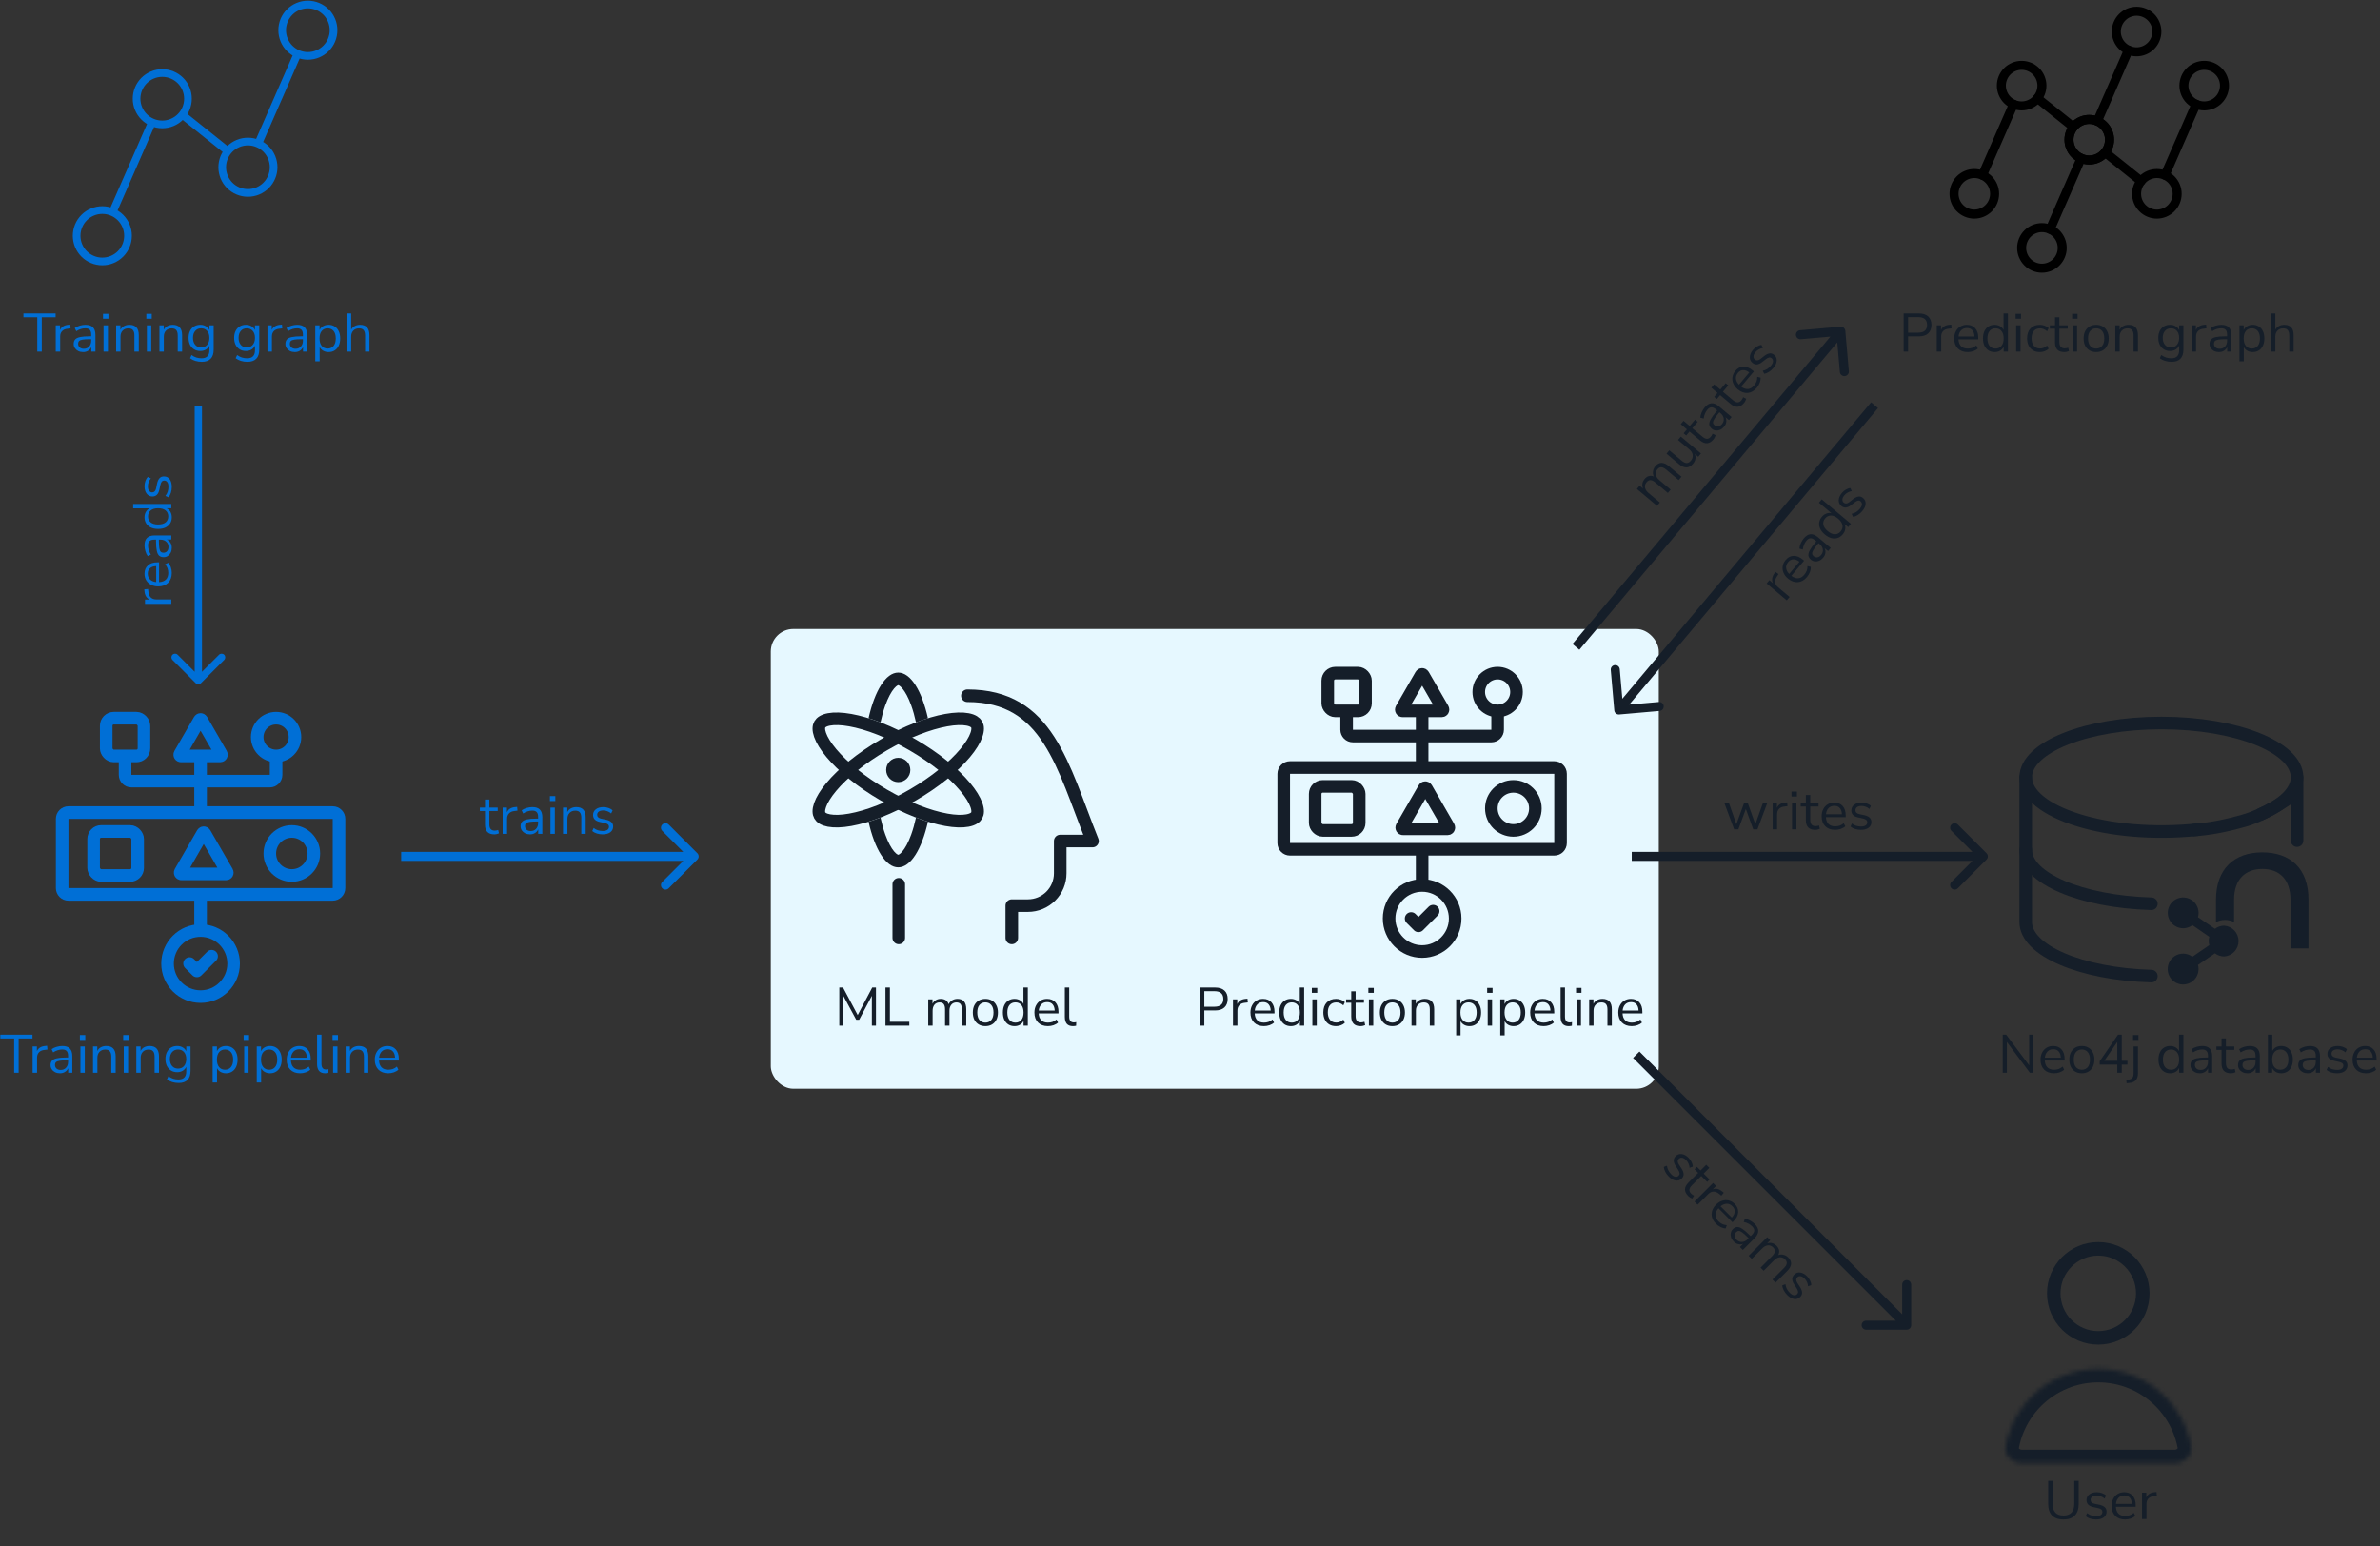 <svg width="528" height="343" viewBox="0 0 528 343" fill="none" xmlns="http://www.w3.org/2000/svg">
<rect x="0" y="0" width="528" height="343" fill="#333333" stroke="none"/>
<rect x="171" y="139.546" width="197" height="102" rx="5" fill="#E6F8FF"/>
<path d="M3.141 238V230.392H0.069V229.54H7.209V230.392H4.137V238H3.141ZM7.238 238V232.168H8.186V233.212C8.498 232.508 9.138 232.12 10.106 232.048L10.454 232.012L10.526 232.852L9.914 232.924C9.362 232.972 8.942 233.148 8.654 233.452C8.366 233.748 8.222 234.156 8.222 234.676V238H7.238ZM13.316 238.108C12.916 238.108 12.556 238.032 12.236 237.88C11.924 237.72 11.676 237.504 11.492 237.232C11.308 236.96 11.216 236.656 11.216 236.32C11.216 235.896 11.324 235.56 11.54 235.312C11.764 235.064 12.128 234.888 12.632 234.784C13.144 234.672 13.84 234.616 14.72 234.616H15.104V234.244C15.104 233.748 15 233.392 14.792 233.176C14.592 232.952 14.268 232.84 13.82 232.84C13.468 232.84 13.128 232.892 12.8 232.996C12.472 233.092 12.136 233.252 11.792 233.476L11.456 232.768C11.76 232.552 12.128 232.38 12.56 232.252C13 232.124 13.42 232.06 13.82 232.06C14.572 232.06 15.128 232.244 15.488 232.612C15.856 232.98 16.04 233.552 16.04 234.328V238H15.128V236.992C14.976 237.336 14.74 237.608 14.42 237.808C14.108 238.008 13.74 238.108 13.316 238.108ZM13.472 237.376C13.952 237.376 14.344 237.212 14.648 236.884C14.952 236.548 15.104 236.124 15.104 235.612V235.252H14.732C14.084 235.252 13.572 235.284 13.196 235.348C12.828 235.404 12.568 235.508 12.416 235.66C12.272 235.804 12.2 236.004 12.2 236.26C12.2 236.588 12.312 236.856 12.536 237.064C12.768 237.272 13.08 237.376 13.472 237.376ZM17.724 230.716V229.624H18.924V230.716H17.724ZM17.844 238V232.168H18.816V238H17.844ZM20.633 238V232.168H21.581V233.164C21.773 232.796 22.045 232.52 22.397 232.336C22.749 232.152 23.145 232.06 23.585 232.06C24.969 232.06 25.661 232.828 25.661 234.364V238H24.689V234.424C24.689 233.88 24.581 233.484 24.365 233.236C24.157 232.98 23.821 232.852 23.357 232.852C22.821 232.852 22.393 233.02 22.073 233.356C21.761 233.684 21.605 234.124 21.605 234.676V238H20.633ZM27.333 230.716V229.624H28.533V230.716H27.333ZM27.453 238V232.168H28.425V238H27.453ZM30.242 238V232.168H31.19V233.164C31.382 232.796 31.654 232.52 32.006 232.336C32.358 232.152 32.754 232.06 33.194 232.06C34.578 232.06 35.27 232.828 35.27 234.364V238H34.298V234.424C34.298 233.88 34.19 233.484 33.974 233.236C33.766 232.98 33.43 232.852 32.966 232.852C32.43 232.852 32.002 233.02 31.682 233.356C31.37 233.684 31.214 234.124 31.214 234.676V238H30.242ZM39.642 240.268C39.138 240.268 38.662 240.2 38.214 240.064C37.774 239.936 37.382 239.74 37.038 239.476L37.362 238.768C37.722 239.024 38.078 239.208 38.43 239.32C38.79 239.432 39.178 239.488 39.594 239.488C40.746 239.488 41.322 238.896 41.322 237.712V236.68C41.154 237.048 40.89 237.34 40.53 237.556C40.178 237.764 39.774 237.868 39.318 237.868C38.782 237.868 38.318 237.744 37.926 237.496C37.534 237.248 37.23 236.908 37.014 236.476C36.806 236.036 36.702 235.528 36.702 234.952C36.702 234.376 36.806 233.872 37.014 233.44C37.23 233 37.534 232.66 37.926 232.42C38.318 232.18 38.782 232.06 39.318 232.06C39.774 232.06 40.178 232.164 40.53 232.372C40.89 232.58 41.154 232.864 41.322 233.224V232.168H42.27V237.58C42.27 238.476 42.046 239.148 41.598 239.596C41.158 240.044 40.506 240.268 39.642 240.268ZM39.498 237.076C40.058 237.076 40.502 236.884 40.83 236.5C41.158 236.116 41.322 235.6 41.322 234.952C41.322 234.304 41.158 233.792 40.83 233.416C40.502 233.032 40.058 232.84 39.498 232.84C38.946 232.84 38.506 233.032 38.178 233.416C37.85 233.792 37.686 234.304 37.686 234.952C37.686 235.6 37.85 236.116 38.178 236.5C38.506 236.884 38.946 237.076 39.498 237.076ZM47.176 240.16V232.168H48.124V233.212C48.3 232.852 48.56 232.572 48.904 232.372C49.256 232.164 49.664 232.06 50.128 232.06C50.648 232.06 51.1 232.184 51.484 232.432C51.876 232.672 52.176 233.02 52.384 233.476C52.6 233.924 52.708 234.46 52.708 235.084C52.708 235.7 52.6 236.236 52.384 236.692C52.176 237.14 51.876 237.488 51.484 237.736C51.1 237.984 50.648 238.108 50.128 238.108C49.68 238.108 49.28 238.008 48.928 237.808C48.576 237.608 48.316 237.332 48.148 236.98V240.16H47.176ZM49.924 237.328C50.468 237.328 50.904 237.136 51.232 236.752C51.56 236.36 51.724 235.804 51.724 235.084C51.724 234.356 51.56 233.8 51.232 233.416C50.904 233.032 50.468 232.84 49.924 232.84C49.38 232.84 48.944 233.032 48.616 233.416C48.288 233.8 48.124 234.356 48.124 235.084C48.124 235.804 48.288 236.36 48.616 236.752C48.944 237.136 49.38 237.328 49.924 237.328ZM54.052 230.716V229.624H55.252V230.716H54.052ZM54.172 238V232.168H55.144V238H54.172ZM56.961 240.16V232.168H57.909V233.212C58.085 232.852 58.345 232.572 58.689 232.372C59.041 232.164 59.449 232.06 59.913 232.06C60.433 232.06 60.885 232.184 61.269 232.432C61.661 232.672 61.961 233.02 62.169 233.476C62.385 233.924 62.493 234.46 62.493 235.084C62.493 235.7 62.385 236.236 62.169 236.692C61.961 237.14 61.661 237.488 61.269 237.736C60.885 237.984 60.433 238.108 59.913 238.108C59.465 238.108 59.065 238.008 58.713 237.808C58.361 237.608 58.101 237.332 57.933 236.98V240.16H56.961ZM59.709 237.328C60.253 237.328 60.689 237.136 61.017 236.752C61.345 236.36 61.509 235.804 61.509 235.084C61.509 234.356 61.345 233.8 61.017 233.416C60.689 233.032 60.253 232.84 59.709 232.84C59.165 232.84 58.729 233.032 58.401 233.416C58.073 233.8 57.909 234.356 57.909 235.084C57.909 235.804 58.073 236.36 58.401 236.752C58.729 237.136 59.165 237.328 59.709 237.328ZM66.585 238.108C65.665 238.108 64.937 237.84 64.401 237.304C63.865 236.76 63.597 236.024 63.597 235.096C63.597 234.496 63.717 233.968 63.957 233.512C64.197 233.048 64.525 232.692 64.941 232.444C65.365 232.188 65.853 232.06 66.405 232.06C67.197 232.06 67.817 232.316 68.265 232.828C68.713 233.332 68.937 234.028 68.937 234.916V235.288H64.545C64.577 235.952 64.769 236.46 65.121 236.812C65.473 237.156 65.961 237.328 66.585 237.328C66.937 237.328 67.273 237.276 67.593 237.172C67.913 237.06 68.217 236.88 68.505 236.632L68.841 237.316C68.577 237.564 68.241 237.76 67.833 237.904C67.425 238.04 67.009 238.108 66.585 238.108ZM66.429 232.78C65.877 232.78 65.441 232.952 65.121 233.296C64.801 233.64 64.613 234.092 64.557 234.652H68.097C68.073 234.06 67.917 233.6 67.629 233.272C67.349 232.944 66.949 232.78 66.429 232.78ZM72.132 238.108C71.54 238.108 71.092 237.936 70.788 237.592C70.492 237.24 70.344 236.732 70.344 236.068V229.54H71.316V235.996C71.316 236.852 71.656 237.28 72.336 237.28C72.536 237.28 72.716 237.256 72.876 237.208L72.852 238.024C72.604 238.08 72.364 238.108 72.132 238.108ZM73.774 230.716V229.624H74.974V230.716H73.774ZM73.894 238V232.168H74.866V238H73.894ZM76.683 238V232.168H77.632V233.164C77.823 232.796 78.096 232.52 78.448 232.336C78.799 232.152 79.195 232.06 79.635 232.06C81.019 232.06 81.712 232.828 81.712 234.364V238H80.74V234.424C80.74 233.88 80.632 233.484 80.415 233.236C80.207 232.98 79.871 232.852 79.407 232.852C78.871 232.852 78.444 233.02 78.124 233.356C77.811 233.684 77.656 234.124 77.656 234.676V238H76.683ZM86.132 238.108C85.212 238.108 84.484 237.84 83.948 237.304C83.412 236.76 83.144 236.024 83.144 235.096C83.144 234.496 83.264 233.968 83.504 233.512C83.744 233.048 84.072 232.692 84.488 232.444C84.912 232.188 85.4 232.06 85.952 232.06C86.744 232.06 87.364 232.316 87.812 232.828C88.26 233.332 88.484 234.028 88.484 234.916V235.288H84.092C84.124 235.952 84.316 236.46 84.668 236.812C85.02 237.156 85.508 237.328 86.132 237.328C86.484 237.328 86.82 237.276 87.14 237.172C87.46 237.06 87.764 236.88 88.052 236.632L88.388 237.316C88.124 237.564 87.788 237.76 87.38 237.904C86.972 238.04 86.556 238.108 86.132 238.108ZM85.976 232.78C85.424 232.78 84.988 232.952 84.668 233.296C84.348 233.64 84.16 234.092 84.104 234.652H87.644C87.62 234.06 87.464 233.6 87.176 233.272C86.896 232.944 86.496 232.78 85.976 232.78Z" fill="#006FD6"/>
<path d="M186.197 227.546V219.086H187.025L190.277 225.194L193.505 219.086H194.333V227.546H193.421V220.934L190.601 226.238H189.953L187.097 220.946V227.546H186.197ZM196.439 227.546V219.086H197.423V226.682H201.731V227.546H196.439ZM205.928 227.546V221.714H206.876V222.698C207.052 222.346 207.296 222.078 207.608 221.894C207.92 221.702 208.284 221.606 208.7 221.606C209.612 221.606 210.196 222.002 210.452 222.794C210.628 222.426 210.888 222.138 211.232 221.93C211.576 221.714 211.972 221.606 212.42 221.606C213.716 221.606 214.364 222.374 214.364 223.91V227.546H213.392V223.958C213.392 223.422 213.296 223.03 213.104 222.782C212.92 222.526 212.612 222.398 212.18 222.398C211.708 222.398 211.332 222.566 211.052 222.902C210.772 223.238 210.632 223.686 210.632 224.246V227.546H209.66V223.958C209.66 223.422 209.564 223.03 209.372 222.782C209.188 222.526 208.88 222.398 208.448 222.398C207.968 222.398 207.588 222.566 207.308 222.902C207.036 223.238 206.9 223.686 206.9 224.246V227.546H205.928ZM218.606 227.654C218.038 227.654 217.546 227.53 217.13 227.282C216.714 227.034 216.39 226.686 216.158 226.238C215.934 225.782 215.822 225.246 215.822 224.63C215.822 224.014 215.934 223.482 216.158 223.034C216.39 222.578 216.714 222.226 217.13 221.978C217.546 221.73 218.038 221.606 218.606 221.606C219.166 221.606 219.654 221.73 220.07 221.978C220.494 222.226 220.818 222.578 221.042 223.034C221.274 223.482 221.39 224.014 221.39 224.63C221.39 225.246 221.274 225.782 221.042 226.238C220.818 226.686 220.494 227.034 220.07 227.282C219.654 227.53 219.166 227.654 218.606 227.654ZM218.606 226.874C219.15 226.874 219.586 226.682 219.914 226.298C220.242 225.906 220.406 225.35 220.406 224.63C220.406 223.902 220.242 223.346 219.914 222.962C219.586 222.578 219.15 222.386 218.606 222.386C218.054 222.386 217.614 222.578 217.286 222.962C216.966 223.346 216.806 223.902 216.806 224.63C216.806 225.35 216.966 225.906 217.286 226.298C217.614 226.682 218.054 226.874 218.606 226.874ZM225.07 227.654C224.55 227.654 224.094 227.53 223.701 227.282C223.318 227.034 223.018 226.686 222.802 226.238C222.594 225.782 222.49 225.246 222.49 224.63C222.49 224.006 222.594 223.47 222.802 223.022C223.018 222.566 223.318 222.218 223.701 221.978C224.094 221.73 224.55 221.606 225.07 221.606C225.526 221.606 225.926 221.706 226.27 221.906C226.622 222.106 226.882 222.382 227.05 222.734V219.086H228.022V227.546H227.074V226.478C226.906 226.846 226.646 227.134 226.294 227.342C225.942 227.55 225.534 227.654 225.07 227.654ZM225.274 226.874C225.818 226.874 226.254 226.682 226.582 226.298C226.91 225.906 227.074 225.35 227.074 224.63C227.074 223.902 226.91 223.346 226.582 222.962C226.254 222.578 225.818 222.386 225.274 222.386C224.722 222.386 224.282 222.578 223.954 222.962C223.634 223.346 223.474 223.902 223.474 224.63C223.474 225.35 223.634 225.906 223.954 226.298C224.282 226.682 224.722 226.874 225.274 226.874ZM232.474 227.654C231.554 227.654 230.826 227.386 230.29 226.85C229.754 226.306 229.486 225.57 229.486 224.642C229.486 224.042 229.606 223.514 229.846 223.058C230.086 222.594 230.414 222.238 230.83 221.99C231.254 221.734 231.742 221.606 232.294 221.606C233.086 221.606 233.706 221.862 234.154 222.374C234.602 222.878 234.826 223.574 234.826 224.462V224.834H230.434C230.466 225.498 230.658 226.006 231.01 226.358C231.362 226.702 231.85 226.874 232.474 226.874C232.826 226.874 233.162 226.822 233.482 226.718C233.802 226.606 234.106 226.426 234.394 226.178L234.73 226.862C234.466 227.11 234.13 227.306 233.722 227.45C233.314 227.586 232.898 227.654 232.474 227.654ZM232.318 222.326C231.766 222.326 231.33 222.498 231.01 222.842C230.69 223.186 230.502 223.638 230.446 224.198H233.986C233.962 223.606 233.806 223.146 233.518 222.818C233.238 222.49 232.838 222.326 232.318 222.326ZM238.02 227.654C237.428 227.654 236.98 227.482 236.676 227.138C236.38 226.786 236.232 226.278 236.232 225.614V219.086H237.204V225.542C237.204 226.398 237.544 226.826 238.224 226.826C238.424 226.826 238.604 226.802 238.764 226.754L238.74 227.57C238.492 227.626 238.252 227.654 238.02 227.654Z" fill="#151E29"/>
<path d="M8.272 78V70.392H5.2V69.54H12.34V70.392H9.268V78H8.272ZM12.369 78V72.168H13.317V73.212C13.629 72.508 14.269 72.12 15.237 72.048L15.585 72.012L15.657 72.852L15.045 72.924C14.493 72.972 14.073 73.148 13.785 73.452C13.497 73.748 13.353 74.156 13.353 74.676V78H12.369ZM18.447 78.108C18.047 78.108 17.687 78.032 17.367 77.88C17.055 77.72 16.807 77.504 16.623 77.232C16.439 76.96 16.347 76.656 16.347 76.32C16.347 75.896 16.455 75.56 16.671 75.312C16.895 75.064 17.259 74.888 17.763 74.784C18.275 74.672 18.971 74.616 19.851 74.616H20.235V74.244C20.235 73.748 20.131 73.392 19.923 73.176C19.723 72.952 19.399 72.84 18.951 72.84C18.599 72.84 18.259 72.892 17.931 72.996C17.603 73.092 17.267 73.252 16.923 73.476L16.587 72.768C16.891 72.552 17.259 72.38 17.691 72.252C18.131 72.124 18.551 72.06 18.951 72.06C19.703 72.06 20.259 72.244 20.619 72.612C20.987 72.98 21.171 73.552 21.171 74.328V78H20.259V76.992C20.107 77.336 19.871 77.608 19.551 77.808C19.239 78.008 18.871 78.108 18.447 78.108ZM18.603 77.376C19.083 77.376 19.475 77.212 19.779 76.884C20.083 76.548 20.235 76.124 20.235 75.612V75.252H19.863C19.215 75.252 18.703 75.284 18.327 75.348C17.959 75.404 17.699 75.508 17.547 75.66C17.403 75.804 17.331 76.004 17.331 76.26C17.331 76.588 17.443 76.856 17.667 77.064C17.899 77.272 18.211 77.376 18.603 77.376ZM22.855 70.716V69.624H24.055V70.716H22.855ZM22.974 78V72.168H23.947V78H22.974ZM25.764 78V72.168H26.712V73.164C26.904 72.796 27.176 72.52 27.528 72.336C27.88 72.152 28.276 72.06 28.716 72.06C30.1 72.06 30.792 72.828 30.792 74.364V78H29.82V74.424C29.82 73.88 29.712 73.484 29.496 73.236C29.288 72.98 28.952 72.852 28.488 72.852C27.952 72.852 27.524 73.02 27.204 73.356C26.892 73.684 26.736 74.124 26.736 74.676V78H25.764ZM32.464 70.716V69.624H33.664V70.716H32.464ZM32.584 78V72.168H33.556V78H32.584ZM35.373 78V72.168H36.321V73.164C36.513 72.796 36.785 72.52 37.137 72.336C37.489 72.152 37.885 72.06 38.325 72.06C39.709 72.06 40.401 72.828 40.401 74.364V78H39.429V74.424C39.429 73.88 39.321 73.484 39.105 73.236C38.897 72.98 38.561 72.852 38.097 72.852C37.561 72.852 37.133 73.02 36.813 73.356C36.501 73.684 36.345 74.124 36.345 74.676V78H35.373ZM44.773 80.268C44.269 80.268 43.793 80.2 43.345 80.064C42.905 79.936 42.513 79.74 42.169 79.476L42.493 78.768C42.853 79.024 43.209 79.208 43.561 79.32C43.921 79.432 44.309 79.488 44.725 79.488C45.877 79.488 46.453 78.896 46.453 77.712V76.68C46.285 77.048 46.021 77.34 45.661 77.556C45.309 77.764 44.905 77.868 44.449 77.868C43.913 77.868 43.449 77.744 43.057 77.496C42.665 77.248 42.361 76.908 42.145 76.476C41.937 76.036 41.833 75.528 41.833 74.952C41.833 74.376 41.937 73.872 42.145 73.44C42.361 73 42.665 72.66 43.057 72.42C43.449 72.18 43.913 72.06 44.449 72.06C44.905 72.06 45.309 72.164 45.661 72.372C46.021 72.58 46.285 72.864 46.453 73.224V72.168H47.401V77.58C47.401 78.476 47.177 79.148 46.729 79.596C46.289 80.044 45.637 80.268 44.773 80.268ZM44.629 77.076C45.189 77.076 45.633 76.884 45.961 76.5C46.289 76.116 46.453 75.6 46.453 74.952C46.453 74.304 46.289 73.792 45.961 73.416C45.633 73.032 45.189 72.84 44.629 72.84C44.077 72.84 43.637 73.032 43.309 73.416C42.981 73.792 42.817 74.304 42.817 74.952C42.817 75.6 42.981 76.116 43.309 76.5C43.637 76.884 44.077 77.076 44.629 77.076ZM54.886 80.268C54.383 80.268 53.907 80.2 53.459 80.064C53.019 79.936 52.627 79.74 52.282 79.476L52.606 78.768C52.967 79.024 53.322 79.208 53.675 79.32C54.035 79.432 54.422 79.488 54.839 79.488C55.99 79.488 56.566 78.896 56.566 77.712V76.68C56.398 77.048 56.135 77.34 55.775 77.556C55.422 77.764 55.019 77.868 54.562 77.868C54.026 77.868 53.562 77.744 53.17 77.496C52.779 77.248 52.474 76.908 52.258 76.476C52.05 76.036 51.947 75.528 51.947 74.952C51.947 74.376 52.05 73.872 52.258 73.44C52.474 73 52.779 72.66 53.17 72.42C53.562 72.18 54.026 72.06 54.562 72.06C55.019 72.06 55.422 72.164 55.775 72.372C56.135 72.58 56.398 72.864 56.566 73.224V72.168H57.514V77.58C57.514 78.476 57.291 79.148 56.843 79.596C56.403 80.044 55.751 80.268 54.886 80.268ZM54.742 77.076C55.303 77.076 55.746 76.884 56.075 76.5C56.403 76.116 56.566 75.6 56.566 74.952C56.566 74.304 56.403 73.792 56.075 73.416C55.746 73.032 55.303 72.84 54.742 72.84C54.191 72.84 53.751 73.032 53.422 73.416C53.094 73.792 52.931 74.304 52.931 74.952C52.931 75.6 53.094 76.116 53.422 76.5C53.751 76.884 54.191 77.076 54.742 77.076ZM59.338 78V72.168H60.286V73.212C60.598 72.508 61.238 72.12 62.206 72.048L62.554 72.012L62.626 72.852L62.014 72.924C61.462 72.972 61.042 73.148 60.754 73.452C60.466 73.748 60.322 74.156 60.322 74.676V78H59.338ZM65.416 78.108C65.016 78.108 64.656 78.032 64.336 77.88C64.024 77.72 63.776 77.504 63.592 77.232C63.408 76.96 63.316 76.656 63.316 76.32C63.316 75.896 63.424 75.56 63.64 75.312C63.864 75.064 64.228 74.888 64.732 74.784C65.244 74.672 65.94 74.616 66.82 74.616H67.204V74.244C67.204 73.748 67.1 73.392 66.892 73.176C66.692 72.952 66.368 72.84 65.92 72.84C65.568 72.84 65.228 72.892 64.9 72.996C64.572 73.092 64.236 73.252 63.892 73.476L63.556 72.768C63.86 72.552 64.228 72.38 64.66 72.252C65.1 72.124 65.52 72.06 65.92 72.06C66.672 72.06 67.228 72.244 67.588 72.612C67.956 72.98 68.14 73.552 68.14 74.328V78H67.228V76.992C67.076 77.336 66.84 77.608 66.52 77.808C66.208 78.008 65.84 78.108 65.416 78.108ZM65.572 77.376C66.052 77.376 66.444 77.212 66.748 76.884C67.052 76.548 67.204 76.124 67.204 75.612V75.252H66.832C66.184 75.252 65.672 75.284 65.296 75.348C64.928 75.404 64.668 75.508 64.516 75.66C64.372 75.804 64.3 76.004 64.3 76.26C64.3 76.588 64.412 76.856 64.636 77.064C64.868 77.272 65.18 77.376 65.572 77.376ZM69.943 80.16V72.168H70.891V73.212C71.067 72.852 71.327 72.572 71.671 72.372C72.023 72.164 72.431 72.06 72.895 72.06C73.415 72.06 73.867 72.184 74.251 72.432C74.643 72.672 74.943 73.02 75.151 73.476C75.367 73.924 75.475 74.46 75.475 75.084C75.475 75.7 75.367 76.236 75.151 76.692C74.943 77.14 74.643 77.488 74.251 77.736C73.867 77.984 73.415 78.108 72.895 78.108C72.447 78.108 72.047 78.008 71.695 77.808C71.343 77.608 71.083 77.332 70.915 76.98V80.16H69.943ZM72.691 77.328C73.235 77.328 73.671 77.136 73.999 76.752C74.327 76.36 74.491 75.804 74.491 75.084C74.491 74.356 74.327 73.8 73.999 73.416C73.671 73.032 73.235 72.84 72.691 72.84C72.147 72.84 71.711 73.032 71.383 73.416C71.055 73.8 70.891 74.356 70.891 75.084C70.891 75.804 71.055 76.36 71.383 76.752C71.711 77.136 72.147 77.328 72.691 77.328ZM76.939 78V69.54H77.911V73.128C78.103 72.776 78.371 72.512 78.715 72.336C79.067 72.152 79.459 72.06 79.891 72.06C81.275 72.06 81.967 72.828 81.967 74.364V78H80.995V74.424C80.995 73.88 80.887 73.484 80.671 73.236C80.463 72.98 80.127 72.852 79.663 72.852C79.127 72.852 78.699 73.02 78.379 73.356C78.067 73.684 77.911 74.124 77.911 74.676V78H76.939Z" fill="#006FD6"/>
<path d="M422.323 78V69.54H425.671C426.583 69.54 427.279 69.76 427.759 70.2C428.247 70.64 428.491 71.268 428.491 72.084C428.491 72.892 428.247 73.52 427.759 73.968C427.279 74.408 426.583 74.628 425.671 74.628H423.307V78H422.323ZM423.307 73.8H425.551C426.863 73.8 427.519 73.228 427.519 72.084C427.519 70.932 426.863 70.356 425.551 70.356H423.307V73.8ZM429.668 78V72.168H430.616V73.212C430.928 72.508 431.568 72.12 432.536 72.048L432.884 72.012L432.956 72.852L432.344 72.924C431.792 72.972 431.372 73.148 431.084 73.452C430.796 73.748 430.652 74.156 430.652 74.676V78H429.668ZM436.526 78.108C435.606 78.108 434.878 77.84 434.342 77.304C433.806 76.76 433.538 76.024 433.538 75.096C433.538 74.496 433.658 73.968 433.898 73.512C434.138 73.048 434.466 72.692 434.882 72.444C435.306 72.188 435.794 72.06 436.346 72.06C437.138 72.06 437.758 72.316 438.206 72.828C438.654 73.332 438.878 74.028 438.878 74.916V75.288H434.486C434.518 75.952 434.71 76.46 435.062 76.812C435.414 77.156 435.902 77.328 436.526 77.328C436.878 77.328 437.214 77.276 437.534 77.172C437.854 77.06 438.158 76.88 438.446 76.632L438.782 77.316C438.518 77.564 438.182 77.76 437.774 77.904C437.366 78.04 436.95 78.108 436.526 78.108ZM436.37 72.78C435.818 72.78 435.382 72.952 435.062 73.296C434.742 73.64 434.554 74.092 434.498 74.652H438.038C438.014 74.06 437.858 73.6 437.57 73.272C437.29 72.944 436.89 72.78 436.37 72.78ZM442.505 78.108C441.985 78.108 441.529 77.984 441.137 77.736C440.753 77.488 440.453 77.14 440.237 76.692C440.029 76.236 439.925 75.7 439.925 75.084C439.925 74.46 440.029 73.924 440.237 73.476C440.453 73.02 440.753 72.672 441.137 72.432C441.529 72.184 441.985 72.06 442.505 72.06C442.961 72.06 443.361 72.16 443.705 72.36C444.057 72.56 444.317 72.836 444.485 73.188V69.54H445.457V78H444.509V76.932C444.341 77.3 444.081 77.588 443.729 77.796C443.377 78.004 442.969 78.108 442.505 78.108ZM442.709 77.328C443.253 77.328 443.689 77.136 444.017 76.752C444.345 76.36 444.509 75.804 444.509 75.084C444.509 74.356 444.345 73.8 444.017 73.416C443.689 73.032 443.253 72.84 442.709 72.84C442.157 72.84 441.717 73.032 441.389 73.416C441.069 73.8 440.909 74.356 440.909 75.084C440.909 75.804 441.069 76.36 441.389 76.752C441.717 77.136 442.157 77.328 442.709 77.328ZM447.161 70.716V69.624H448.361V70.716H447.161ZM447.281 78V72.168H448.253V78H447.281ZM452.542 78.108C451.958 78.108 451.454 77.984 451.03 77.736C450.606 77.48 450.278 77.124 450.046 76.668C449.822 76.204 449.71 75.664 449.71 75.048C449.71 74.12 449.962 73.392 450.466 72.864C450.97 72.328 451.662 72.06 452.542 72.06C452.902 72.06 453.258 72.124 453.61 72.252C453.962 72.38 454.254 72.56 454.486 72.792L454.15 73.5C453.918 73.276 453.662 73.112 453.382 73.008C453.11 72.904 452.85 72.852 452.602 72.852C451.994 72.852 451.526 73.044 451.198 73.428C450.87 73.804 450.706 74.348 450.706 75.06C450.706 75.756 450.87 76.308 451.198 76.716C451.526 77.116 451.994 77.316 452.602 77.316C452.85 77.316 453.11 77.264 453.382 77.16C453.662 77.056 453.918 76.888 454.15 76.656L454.486 77.364C454.254 77.596 453.958 77.78 453.598 77.916C453.246 78.044 452.894 78.108 452.542 78.108ZM457.965 78.108C457.277 78.108 456.761 77.928 456.417 77.568C456.073 77.2 455.901 76.672 455.901 75.984V72.924H454.761V72.168H455.901V70.38H456.873V72.168H458.721V72.924H456.873V75.888C456.873 76.344 456.969 76.692 457.161 76.932C457.353 77.164 457.665 77.28 458.097 77.28C458.225 77.28 458.353 77.264 458.481 77.232C458.609 77.2 458.725 77.168 458.829 77.136L458.997 77.88C458.893 77.936 458.741 77.988 458.541 78.036C458.341 78.084 458.149 78.108 457.965 78.108ZM459.7 70.716V69.624H460.9V70.716H459.7ZM459.82 78V72.168H460.792V78H459.82ZM465.033 78.108C464.465 78.108 463.973 77.984 463.557 77.736C463.141 77.488 462.817 77.14 462.585 76.692C462.361 76.236 462.249 75.7 462.249 75.084C462.249 74.468 462.361 73.936 462.585 73.488C462.817 73.032 463.141 72.68 463.557 72.432C463.973 72.184 464.465 72.06 465.033 72.06C465.593 72.06 466.081 72.184 466.497 72.432C466.921 72.68 467.245 73.032 467.469 73.488C467.701 73.936 467.817 74.468 467.817 75.084C467.817 75.7 467.701 76.236 467.469 76.692C467.245 77.14 466.921 77.488 466.497 77.736C466.081 77.984 465.593 78.108 465.033 78.108ZM465.033 77.328C465.577 77.328 466.013 77.136 466.341 76.752C466.669 76.36 466.833 75.804 466.833 75.084C466.833 74.356 466.669 73.8 466.341 73.416C466.013 73.032 465.577 72.84 465.033 72.84C464.481 72.84 464.041 73.032 463.713 73.416C463.393 73.8 463.233 74.356 463.233 75.084C463.233 75.804 463.393 76.36 463.713 76.752C464.041 77.136 464.481 77.328 465.033 77.328ZM469.277 78V72.168H470.225V73.164C470.417 72.796 470.689 72.52 471.041 72.336C471.393 72.152 471.789 72.06 472.229 72.06C473.613 72.06 474.305 72.828 474.305 74.364V78H473.333V74.424C473.333 73.88 473.225 73.484 473.009 73.236C472.801 72.98 472.465 72.852 472.001 72.852C471.465 72.852 471.037 73.02 470.717 73.356C470.405 73.684 470.249 74.124 470.249 74.676V78H469.277ZM481.76 80.268C481.256 80.268 480.78 80.2 480.332 80.064C479.892 79.936 479.5 79.74 479.156 79.476L479.48 78.768C479.84 79.024 480.196 79.208 480.548 79.32C480.908 79.432 481.296 79.488 481.712 79.488C482.864 79.488 483.44 78.896 483.44 77.712V76.68C483.272 77.048 483.008 77.34 482.648 77.556C482.296 77.764 481.892 77.868 481.436 77.868C480.9 77.868 480.436 77.744 480.044 77.496C479.652 77.248 479.348 76.908 479.132 76.476C478.924 76.036 478.82 75.528 478.82 74.952C478.82 74.376 478.924 73.872 479.132 73.44C479.348 73 479.652 72.66 480.044 72.42C480.436 72.18 480.9 72.06 481.436 72.06C481.892 72.06 482.296 72.164 482.648 72.372C483.008 72.58 483.272 72.864 483.44 73.224V72.168H484.388V77.58C484.388 78.476 484.164 79.148 483.716 79.596C483.276 80.044 482.624 80.268 481.76 80.268ZM481.616 77.076C482.176 77.076 482.62 76.884 482.948 76.5C483.276 76.116 483.44 75.6 483.44 74.952C483.44 74.304 483.276 73.792 482.948 73.416C482.62 73.032 482.176 72.84 481.616 72.84C481.064 72.84 480.624 73.032 480.296 73.416C479.968 73.792 479.804 74.304 479.804 74.952C479.804 75.6 479.968 76.116 480.296 76.5C480.624 76.884 481.064 77.076 481.616 77.076ZM486.211 78V72.168H487.159V73.212C487.471 72.508 488.111 72.12 489.079 72.048L489.427 72.012L489.499 72.852L488.887 72.924C488.335 72.972 487.915 73.148 487.627 73.452C487.339 73.748 487.195 74.156 487.195 74.676V78H486.211ZM492.289 78.108C491.889 78.108 491.529 78.032 491.209 77.88C490.897 77.72 490.649 77.504 490.465 77.232C490.281 76.96 490.189 76.656 490.189 76.32C490.189 75.896 490.297 75.56 490.513 75.312C490.737 75.064 491.101 74.888 491.605 74.784C492.117 74.672 492.813 74.616 493.693 74.616H494.077V74.244C494.077 73.748 493.973 73.392 493.765 73.176C493.565 72.952 493.241 72.84 492.793 72.84C492.441 72.84 492.101 72.892 491.773 72.996C491.445 73.092 491.109 73.252 490.765 73.476L490.429 72.768C490.733 72.552 491.101 72.38 491.533 72.252C491.973 72.124 492.393 72.06 492.793 72.06C493.545 72.06 494.101 72.244 494.461 72.612C494.829 72.98 495.013 73.552 495.013 74.328V78H494.101V76.992C493.949 77.336 493.713 77.608 493.393 77.808C493.081 78.008 492.713 78.108 492.289 78.108ZM492.445 77.376C492.925 77.376 493.317 77.212 493.621 76.884C493.925 76.548 494.077 76.124 494.077 75.612V75.252H493.705C493.057 75.252 492.545 75.284 492.169 75.348C491.801 75.404 491.541 75.508 491.389 75.66C491.245 75.804 491.173 76.004 491.173 76.26C491.173 76.588 491.285 76.856 491.509 77.064C491.741 77.272 492.053 77.376 492.445 77.376ZM496.816 80.16V72.168H497.764V73.212C497.94 72.852 498.2 72.572 498.544 72.372C498.896 72.164 499.304 72.06 499.768 72.06C500.288 72.06 500.74 72.184 501.124 72.432C501.516 72.672 501.816 73.02 502.024 73.476C502.24 73.924 502.348 74.46 502.348 75.084C502.348 75.7 502.24 76.236 502.024 76.692C501.816 77.14 501.516 77.488 501.124 77.736C500.74 77.984 500.288 78.108 499.768 78.108C499.32 78.108 498.92 78.008 498.568 77.808C498.216 77.608 497.956 77.332 497.788 76.98V80.16H496.816ZM499.564 77.328C500.108 77.328 500.544 77.136 500.872 76.752C501.2 76.36 501.364 75.804 501.364 75.084C501.364 74.356 501.2 73.8 500.872 73.416C500.544 73.032 500.108 72.84 499.564 72.84C499.02 72.84 498.584 73.032 498.256 73.416C497.928 73.8 497.764 74.356 497.764 75.084C497.764 75.804 497.928 76.36 498.256 76.752C498.584 77.136 499.02 77.328 499.564 77.328ZM503.812 78V69.54H504.784V73.128C504.976 72.776 505.244 72.512 505.588 72.336C505.94 72.152 506.332 72.06 506.764 72.06C508.148 72.06 508.84 72.828 508.84 74.364V78H507.868V74.424C507.868 73.88 507.76 73.484 507.544 73.236C507.336 72.98 507 72.852 506.536 72.852C506 72.852 505.572 73.02 505.252 73.356C504.94 73.684 504.784 74.124 504.784 74.676V78H503.812Z" fill="#151E29"/>
<path d="M154.707 190.707C155.098 190.317 155.098 189.683 154.707 189.293L148.343 182.929C147.953 182.538 147.319 182.538 146.929 182.929C146.538 183.319 146.538 183.953 146.929 184.343L152.586 190L146.929 195.657C146.538 196.047 146.538 196.681 146.929 197.071C147.319 197.462 147.953 197.462 148.343 197.071L154.707 190.707ZM89 191H154V189H89V191Z" fill="#006FD6"/>
<path d="M423 295C423.552 295 424 294.552 424 294L424 285C424 284.448 423.552 284 423 284C422.448 284 422 284.448 422 285L422 293L414 293C413.448 293 413 293.448 413 294C413 294.552 413.448 295 414 295L423 295ZM362.293 234.707L422.293 294.707L423.707 293.293L363.707 233.293L362.293 234.707Z" fill="#151E29"/>
<path d="M409.381 73.387C409.333 72.837 408.848 72.43 408.298 72.478L399.332 73.263C398.782 73.311 398.375 73.796 398.423 74.346C398.471 74.896 398.956 75.303 399.506 75.255L407.476 74.558L408.173 82.528C408.221 83.078 408.706 83.485 409.256 83.436C409.807 83.388 410.214 82.903 410.166 82.353L409.381 73.387ZM350.381 144.156L409.151 74.117L407.619 72.832L348.849 142.871L350.381 144.156Z" fill="#151E29"/>
<path d="M358.132 157.603C358.18 158.154 358.665 158.561 359.215 158.512L368.181 157.728C368.731 157.68 369.138 157.195 369.09 156.645C369.042 156.095 368.557 155.688 368.007 155.736L360.037 156.433L359.34 148.463C359.292 147.913 358.807 147.506 358.257 147.554C357.706 147.602 357.299 148.088 357.348 148.638L358.132 157.603ZM415.106 89.249L358.362 156.874L359.894 158.159L416.638 90.535L415.106 89.249Z" fill="#151E29"/>
<path d="M440.707 190.707C441.098 190.317 441.098 189.683 440.707 189.293L434.343 182.929C433.953 182.538 433.319 182.538 432.929 182.929C432.538 183.319 432.538 183.953 432.929 184.343L438.586 190L432.929 195.657C432.538 196.047 432.538 196.681 432.929 197.071C433.319 197.462 433.953 197.462 434.343 197.071L440.707 190.707ZM362 191H440V189H362V191Z" fill="#151E29"/>
<path d="M109.658 185.108C108.97 185.108 108.454 184.928 108.11 184.568C107.766 184.2 107.594 183.672 107.594 182.984V179.924H106.454V179.168H107.594V177.38H108.566V179.168H110.414V179.924H108.566V182.888C108.566 183.344 108.662 183.692 108.854 183.932C109.046 184.164 109.358 184.28 109.79 184.28C109.918 184.28 110.046 184.264 110.174 184.232C110.302 184.2 110.418 184.168 110.522 184.136L110.69 184.88C110.586 184.936 110.434 184.988 110.234 185.036C110.034 185.084 109.842 185.108 109.658 185.108ZM111.514 185V179.168H112.462V180.212C112.774 179.508 113.414 179.12 114.382 179.048L114.73 179.012L114.802 179.852L114.19 179.924C113.638 179.972 113.218 180.148 112.93 180.452C112.642 180.748 112.498 181.156 112.498 181.676V185H111.514ZM117.592 185.108C117.192 185.108 116.832 185.032 116.512 184.88C116.2 184.72 115.952 184.504 115.768 184.232C115.584 183.96 115.492 183.656 115.492 183.32C115.492 182.896 115.6 182.56 115.816 182.312C116.04 182.064 116.404 181.888 116.908 181.784C117.42 181.672 118.116 181.616 118.996 181.616H119.38V181.244C119.38 180.748 119.276 180.392 119.068 180.176C118.868 179.952 118.544 179.84 118.096 179.84C117.744 179.84 117.404 179.892 117.076 179.996C116.748 180.092 116.412 180.252 116.068 180.476L115.732 179.768C116.036 179.552 116.404 179.38 116.836 179.252C117.276 179.124 117.696 179.06 118.096 179.06C118.848 179.06 119.404 179.244 119.764 179.612C120.132 179.98 120.316 180.552 120.316 181.328V185H119.404V183.992C119.252 184.336 119.016 184.608 118.696 184.808C118.384 185.008 118.016 185.108 117.592 185.108ZM117.748 184.376C118.228 184.376 118.62 184.212 118.924 183.884C119.228 183.548 119.38 183.124 119.38 182.612V182.252H119.008C118.36 182.252 117.848 182.284 117.472 182.348C117.104 182.404 116.844 182.508 116.692 182.66C116.548 182.804 116.476 183.004 116.476 183.26C116.476 183.588 116.588 183.856 116.812 184.064C117.044 184.272 117.356 184.376 117.748 184.376ZM121.999 177.716V176.624H123.199V177.716H121.999ZM122.119 185V179.168H123.091V185H122.119ZM124.908 185V179.168H125.856V180.164C126.048 179.796 126.32 179.52 126.672 179.336C127.024 179.152 127.42 179.06 127.86 179.06C129.244 179.06 129.936 179.828 129.936 181.364V185H128.964V181.424C128.964 180.88 128.856 180.484 128.64 180.236C128.432 179.98 128.096 179.852 127.632 179.852C127.096 179.852 126.668 180.02 126.348 180.356C126.036 180.684 125.88 181.124 125.88 181.676V185H124.908ZM133.696 185.108C133.24 185.108 132.808 185.044 132.4 184.916C131.992 184.788 131.656 184.608 131.392 184.376L131.704 183.692C131.992 183.924 132.308 184.096 132.652 184.208C133.004 184.312 133.36 184.364 133.72 184.364C134.176 184.364 134.52 184.28 134.752 184.112C134.984 183.944 135.1 183.716 135.1 183.428C135.1 183.204 135.024 183.028 134.872 182.9C134.72 182.764 134.48 182.66 134.152 182.588L133.06 182.348C132.068 182.132 131.572 181.62 131.572 180.812C131.572 180.284 131.78 179.86 132.196 179.54C132.62 179.22 133.172 179.06 133.852 179.06C134.252 179.06 134.632 179.124 134.992 179.252C135.36 179.372 135.664 179.552 135.904 179.792L135.58 180.476C135.348 180.26 135.076 180.096 134.764 179.984C134.46 179.864 134.156 179.804 133.852 179.804C133.404 179.804 133.064 179.892 132.832 180.068C132.6 180.244 132.484 180.476 132.484 180.764C132.484 181.212 132.78 181.5 133.372 181.628L134.464 181.856C134.976 181.968 135.364 182.148 135.628 182.396C135.892 182.636 136.024 182.964 136.024 183.38C136.024 183.916 135.812 184.34 135.388 184.652C134.964 184.956 134.4 185.108 133.696 185.108Z" fill="#006FD6"/>
<path d="M43.426 151.574C43.743 151.89 44.257 151.89 44.574 151.574L49.735 146.412C50.052 146.095 50.052 145.581 49.735 145.265C49.419 144.948 48.905 144.948 48.588 145.265L44 149.853L39.412 145.265C39.095 144.948 38.581 144.948 38.265 145.265C37.948 145.581 37.948 146.095 38.265 146.412L43.426 151.574ZM43.189 90L43.189 151L44.811 151L44.811 90L43.189 90Z" fill="#006FD6"/>
<path d="M38 133.965L32.168 133.965L32.168 133.017L33.212 133.017C32.508 132.705 32.12 132.065 32.048 131.097L32.012 130.749L32.852 130.677L32.924 131.289C32.972 131.841 33.148 132.261 33.452 132.549C33.748 132.837 34.156 132.981 34.676 132.981L38 132.981L38 133.965ZM38.108 127.106C38.108 128.026 37.84 128.754 37.304 129.29C36.76 129.826 36.024 130.094 35.096 130.094C34.496 130.094 33.968 129.974 33.512 129.734C33.048 129.494 32.692 129.166 32.444 128.75C32.188 128.326 32.06 127.838 32.06 127.286C32.06 126.494 32.316 125.874 32.828 125.426C33.332 124.978 34.028 124.754 34.916 124.754L35.288 124.754L35.288 129.146C35.952 129.114 36.46 128.922 36.812 128.57C37.156 128.218 37.328 127.73 37.328 127.106C37.328 126.754 37.276 126.418 37.172 126.098C37.06 125.778 36.88 125.474 36.632 125.186L37.316 124.85C37.564 125.114 37.76 125.45 37.904 125.858C38.04 126.266 38.108 126.682 38.108 127.106ZM32.78 127.262C32.78 127.814 32.952 128.25 33.296 128.57C33.64 128.89 34.092 129.078 34.652 129.134L34.652 125.594C34.06 125.618 33.6 125.774 33.272 126.062C32.944 126.342 32.78 126.742 32.78 127.262ZM38.108 121.512C38.108 121.912 38.032 122.272 37.88 122.592C37.72 122.904 37.504 123.152 37.232 123.336C36.96 123.52 36.656 123.612 36.32 123.612C35.896 123.612 35.56 123.504 35.312 123.288C35.064 123.064 34.888 122.7 34.784 122.196C34.672 121.684 34.616 120.988 34.616 120.108L34.616 119.724L34.244 119.724C33.748 119.724 33.392 119.828 33.176 120.036C32.952 120.236 32.84 120.56 32.84 121.008C32.84 121.36 32.892 121.7 32.996 122.028C33.092 122.356 33.252 122.692 33.476 123.036L32.768 123.372C32.552 123.068 32.38 122.7 32.252 122.268C32.124 121.828 32.06 121.408 32.06 121.008C32.06 120.256 32.244 119.7 32.612 119.34C32.98 118.972 33.552 118.788 34.328 118.788L38 118.788L38 119.7L36.992 119.7C37.336 119.852 37.608 120.088 37.808 120.408C38.008 120.72 38.108 121.088 38.108 121.512ZM37.376 121.356C37.376 120.876 37.212 120.484 36.884 120.18C36.548 119.876 36.124 119.724 35.612 119.724L35.252 119.724L35.252 120.096C35.252 120.744 35.284 121.256 35.348 121.632C35.404 122 35.508 122.26 35.66 122.412C35.804 122.556 36.004 122.628 36.26 122.628C36.588 122.628 36.856 122.516 37.064 122.292C37.272 122.06 37.376 121.748 37.376 121.356ZM38.108 114.764C38.108 115.284 37.984 115.74 37.736 116.132C37.488 116.516 37.14 116.816 36.692 117.032C36.236 117.24 35.7 117.344 35.084 117.344C34.46 117.344 33.924 117.24 33.476 117.032C33.02 116.816 32.672 116.516 32.432 116.132C32.184 115.74 32.06 115.284 32.06 114.764C32.06 114.308 32.16 113.908 32.36 113.564C32.56 113.212 32.836 112.952 33.188 112.784L29.54 112.784L29.54 111.812L38 111.812L38 112.76L36.932 112.76C37.3 112.928 37.588 113.188 37.796 113.54C38.004 113.892 38.108 114.3 38.108 114.764ZM37.328 114.56C37.328 114.016 37.136 113.58 36.752 113.252C36.36 112.924 35.804 112.76 35.084 112.76C34.356 112.76 33.8 112.924 33.416 113.252C33.032 113.58 32.84 114.016 32.84 114.56C32.84 115.112 33.032 115.552 33.416 115.88C33.8 116.2 34.356 116.36 35.084 116.36C35.804 116.36 36.36 116.2 36.752 115.88C37.136 115.552 37.328 115.112 37.328 114.56ZM38.108 108.02C38.108 108.476 38.044 108.908 37.916 109.316C37.788 109.724 37.608 110.06 37.376 110.324L36.692 110.012C36.924 109.724 37.096 109.408 37.208 109.064C37.312 108.712 37.364 108.356 37.364 107.996C37.364 107.54 37.28 107.196 37.112 106.964C36.944 106.732 36.716 106.616 36.428 106.616C36.204 106.616 36.028 106.692 35.9 106.844C35.764 106.996 35.66 107.236 35.588 107.564L35.348 108.656C35.132 109.648 34.62 110.144 33.812 110.144C33.284 110.144 32.86 109.936 32.54 109.52C32.22 109.096 32.06 108.544 32.06 107.864C32.06 107.464 32.124 107.084 32.252 106.724C32.372 106.356 32.552 106.052 32.792 105.812L33.476 106.136C33.26 106.368 33.096 106.64 32.984 106.952C32.864 107.256 32.804 107.56 32.804 107.864C32.804 108.312 32.892 108.652 33.068 108.884C33.244 109.116 33.476 109.232 33.764 109.232C34.212 109.232 34.5 108.936 34.628 108.344L34.856 107.252C34.968 106.74 35.148 106.352 35.396 106.088C35.636 105.824 35.964 105.692 36.38 105.692C36.916 105.692 37.34 105.904 37.652 106.328C37.956 106.752 38.108 107.316 38.108 108.02Z" fill="#006FD6"/>
<g clip-path="url(#clip0_104_1479)">
<path d="M313.057 203.775L314.686 205.403L317.943 202.146M322.828 203.775C322.828 207.822 319.547 211.103 315.5 211.103C311.453 211.103 308.172 207.822 308.172 203.775C308.172 199.728 311.453 196.447 315.5 196.447C319.547 196.447 322.828 199.728 322.828 203.775Z" stroke="#151E29" stroke-width="2.792" stroke-linecap="round" stroke-linejoin="round"/>
<path d="M284.792 171.671C284.792 170.9 285.417 170.275 286.188 170.275H344.813C345.583 170.275 346.208 170.9 346.208 171.671V187.025C346.208 187.796 345.583 188.421 344.813 188.421H286.188C285.417 188.421 284.792 187.796 284.792 187.025V171.671Z" stroke="#151E29" stroke-width="2.792"/>
<path fill-rule="evenodd" clip-rule="evenodd" d="M297.354 157.712V161.9C297.354 163.441 298.604 164.691 300.146 164.691H330.854C332.396 164.691 333.646 163.441 333.646 161.9V157.712H330.854V161.9H300.146V157.712H297.354Z" fill="#151E29"/>
<circle cx="335.74" cy="179.348" r="4.885" stroke="#151E29" stroke-width="2.792"/>
<circle cx="332.25" cy="153.525" r="4.188" stroke="#151E29" stroke-width="2.792"/>
<path d="M315.5 170.973V157.712" stroke="#151E29" stroke-width="2.792"/>
<path d="M315.5 196.796V188.421" stroke="#151E29" stroke-width="2.792"/>
<rect x="291.771" y="174.462" width="9.771" height="9.771" rx="1.675" stroke="#151E29" stroke-width="2.792"/>
<rect x="294.562" y="149.337" width="8.375" height="8.375" rx="1.675" stroke="#151E29" stroke-width="2.792"/>
<path d="M315.956 174.881C316.064 174.695 316.332 174.695 316.44 174.881L321.396 183.465C321.503 183.651 321.369 183.884 321.154 183.884H311.242C311.027 183.884 310.893 183.651 311 183.465L315.956 174.881Z" stroke="#151E29" stroke-width="2.792"/>
<path d="M315.258 149.756C315.366 149.57 315.634 149.57 315.742 149.756L320.094 157.293C320.201 157.48 320.067 157.712 319.852 157.712H311.148C310.933 157.712 310.799 157.48 310.906 157.293L315.258 149.756Z" stroke="#151E29" stroke-width="2.792"/>
</g>
<path d="M266.192 227.546V219.086H269.54C270.452 219.086 271.148 219.306 271.628 219.746C272.116 220.186 272.36 220.814 272.36 221.63C272.36 222.438 272.116 223.066 271.628 223.514C271.148 223.954 270.452 224.174 269.54 224.174H267.176V227.546H266.192ZM267.176 223.346H269.42C270.732 223.346 271.388 222.774 271.388 221.63C271.388 220.478 270.732 219.902 269.42 219.902H267.176V223.346ZM273.537 227.546V221.714H274.485V222.758C274.797 222.054 275.437 221.666 276.405 221.594L276.753 221.558L276.825 222.398L276.213 222.47C275.661 222.518 275.241 222.694 274.953 222.998C274.665 223.294 274.521 223.702 274.521 224.222V227.546H273.537ZM280.395 227.654C279.475 227.654 278.747 227.386 278.211 226.85C277.675 226.306 277.407 225.57 277.407 224.642C277.407 224.042 277.527 223.514 277.767 223.058C278.007 222.594 278.335 222.238 278.751 221.99C279.175 221.734 279.663 221.606 280.215 221.606C281.007 221.606 281.627 221.862 282.075 222.374C282.523 222.878 282.747 223.574 282.747 224.462V224.834H278.355C278.387 225.498 278.579 226.006 278.931 226.358C279.283 226.702 279.771 226.874 280.395 226.874C280.747 226.874 281.083 226.822 281.403 226.718C281.723 226.606 282.027 226.426 282.315 226.178L282.651 226.862C282.387 227.11 282.051 227.306 281.643 227.45C281.235 227.586 280.819 227.654 280.395 227.654ZM280.239 222.326C279.687 222.326 279.251 222.498 278.931 222.842C278.611 223.186 278.423 223.638 278.367 224.198H281.907C281.883 223.606 281.727 223.146 281.439 222.818C281.159 222.49 280.759 222.326 280.239 222.326ZM286.374 227.654C285.854 227.654 285.398 227.53 285.006 227.282C284.622 227.034 284.322 226.686 284.106 226.238C283.898 225.782 283.794 225.246 283.794 224.63C283.794 224.006 283.898 223.47 284.106 223.022C284.322 222.566 284.622 222.218 285.006 221.978C285.398 221.73 285.854 221.606 286.374 221.606C286.83 221.606 287.23 221.706 287.574 221.906C287.926 222.106 288.186 222.382 288.354 222.734V219.086H289.326V227.546H288.378V226.478C288.21 226.846 287.95 227.134 287.598 227.342C287.246 227.55 286.838 227.654 286.374 227.654ZM286.578 226.874C287.122 226.874 287.558 226.682 287.886 226.298C288.214 225.906 288.378 225.35 288.378 224.63C288.378 223.902 288.214 223.346 287.886 222.962C287.558 222.578 287.122 222.386 286.578 222.386C286.026 222.386 285.586 222.578 285.258 222.962C284.938 223.346 284.778 223.902 284.778 224.63C284.778 225.35 284.938 225.906 285.258 226.298C285.586 226.682 286.026 226.874 286.578 226.874ZM291.03 220.262V219.17H292.23V220.262H291.03ZM291.15 227.546V221.714H292.122V227.546H291.15ZM296.411 227.654C295.827 227.654 295.323 227.53 294.899 227.282C294.475 227.026 294.147 226.67 293.915 226.214C293.691 225.75 293.579 225.21 293.579 224.594C293.579 223.666 293.831 222.938 294.335 222.41C294.839 221.874 295.531 221.606 296.411 221.606C296.771 221.606 297.127 221.67 297.479 221.798C297.831 221.926 298.123 222.106 298.355 222.338L298.019 223.046C297.787 222.822 297.531 222.658 297.251 222.554C296.979 222.45 296.719 222.398 296.471 222.398C295.863 222.398 295.395 222.59 295.067 222.974C294.739 223.35 294.575 223.894 294.575 224.606C294.575 225.302 294.739 225.854 295.067 226.262C295.395 226.662 295.863 226.862 296.471 226.862C296.719 226.862 296.979 226.81 297.251 226.706C297.531 226.602 297.787 226.434 298.019 226.202L298.355 226.91C298.123 227.142 297.827 227.326 297.467 227.462C297.115 227.59 296.763 227.654 296.411 227.654ZM301.834 227.654C301.146 227.654 300.63 227.474 300.286 227.114C299.942 226.746 299.77 226.218 299.77 225.53V222.47H298.63V221.714H299.77V219.926H300.742V221.714H302.59V222.47H300.742V225.434C300.742 225.89 300.838 226.238 301.03 226.478C301.222 226.71 301.534 226.826 301.966 226.826C302.094 226.826 302.222 226.81 302.35 226.778C302.478 226.746 302.594 226.714 302.698 226.682L302.866 227.426C302.762 227.482 302.61 227.534 302.41 227.582C302.21 227.63 302.018 227.654 301.834 227.654ZM303.569 220.262V219.17H304.769V220.262H303.569ZM303.689 227.546V221.714H304.661V227.546H303.689ZM308.902 227.654C308.334 227.654 307.842 227.53 307.426 227.282C307.01 227.034 306.686 226.686 306.454 226.238C306.23 225.782 306.118 225.246 306.118 224.63C306.118 224.014 306.23 223.482 306.454 223.034C306.686 222.578 307.01 222.226 307.426 221.978C307.842 221.73 308.334 221.606 308.902 221.606C309.462 221.606 309.95 221.73 310.366 221.978C310.79 222.226 311.114 222.578 311.338 223.034C311.57 223.482 311.686 224.014 311.686 224.63C311.686 225.246 311.57 225.782 311.338 226.238C311.114 226.686 310.79 227.034 310.366 227.282C309.95 227.53 309.462 227.654 308.902 227.654ZM308.902 226.874C309.446 226.874 309.882 226.682 310.21 226.298C310.538 225.906 310.702 225.35 310.702 224.63C310.702 223.902 310.538 223.346 310.21 222.962C309.882 222.578 309.446 222.386 308.902 222.386C308.35 222.386 307.91 222.578 307.582 222.962C307.262 223.346 307.102 223.902 307.102 224.63C307.102 225.35 307.262 225.906 307.582 226.298C307.91 226.682 308.35 226.874 308.902 226.874ZM313.146 227.546V221.714H314.094V222.71C314.286 222.342 314.558 222.066 314.91 221.882C315.262 221.698 315.658 221.606 316.098 221.606C317.482 221.606 318.174 222.374 318.174 223.91V227.546H317.202V223.97C317.202 223.426 317.094 223.03 316.878 222.782C316.67 222.526 316.334 222.398 315.87 222.398C315.334 222.398 314.906 222.566 314.586 222.902C314.274 223.23 314.118 223.67 314.118 224.222V227.546H313.146ZM323.049 229.706V221.714H323.997V222.758C324.173 222.398 324.433 222.118 324.777 221.918C325.129 221.71 325.537 221.606 326.001 221.606C326.521 221.606 326.973 221.73 327.357 221.978C327.749 222.218 328.049 222.566 328.257 223.022C328.473 223.47 328.581 224.006 328.581 224.63C328.581 225.246 328.473 225.782 328.257 226.238C328.049 226.686 327.749 227.034 327.357 227.282C326.973 227.53 326.521 227.654 326.001 227.654C325.553 227.654 325.153 227.554 324.801 227.354C324.449 227.154 324.189 226.878 324.021 226.526V229.706H323.049ZM325.797 226.874C326.341 226.874 326.777 226.682 327.105 226.298C327.433 225.906 327.597 225.35 327.597 224.63C327.597 223.902 327.433 223.346 327.105 222.962C326.777 222.578 326.341 222.386 325.797 222.386C325.253 222.386 324.817 222.578 324.489 222.962C324.161 223.346 323.997 223.902 323.997 224.63C323.997 225.35 324.161 225.906 324.489 226.298C324.817 226.682 325.253 226.874 325.797 226.874ZM329.925 220.262V219.17H331.125V220.262H329.925ZM330.045 227.546V221.714H331.017V227.546H330.045ZM332.834 229.706V221.714H333.782V222.758C333.958 222.398 334.218 222.118 334.562 221.918C334.914 221.71 335.322 221.606 335.786 221.606C336.306 221.606 336.758 221.73 337.142 221.978C337.534 222.218 337.834 222.566 338.042 223.022C338.258 223.47 338.366 224.006 338.366 224.63C338.366 225.246 338.258 225.782 338.042 226.238C337.834 226.686 337.534 227.034 337.142 227.282C336.758 227.53 336.306 227.654 335.786 227.654C335.338 227.654 334.938 227.554 334.586 227.354C334.234 227.154 333.974 226.878 333.806 226.526V229.706H332.834ZM335.582 226.874C336.126 226.874 336.562 226.682 336.89 226.298C337.218 225.906 337.382 225.35 337.382 224.63C337.382 223.902 337.218 223.346 336.89 222.962C336.562 222.578 336.126 222.386 335.582 222.386C335.038 222.386 334.602 222.578 334.274 222.962C333.946 223.346 333.782 223.902 333.782 224.63C333.782 225.35 333.946 225.906 334.274 226.298C334.602 226.682 335.038 226.874 335.582 226.874ZM342.458 227.654C341.538 227.654 340.81 227.386 340.274 226.85C339.738 226.306 339.47 225.57 339.47 224.642C339.47 224.042 339.59 223.514 339.83 223.058C340.07 222.594 340.398 222.238 340.814 221.99C341.238 221.734 341.726 221.606 342.278 221.606C343.07 221.606 343.69 221.862 344.138 222.374C344.586 222.878 344.81 223.574 344.81 224.462V224.834H340.418C340.45 225.498 340.642 226.006 340.994 226.358C341.346 226.702 341.834 226.874 342.458 226.874C342.81 226.874 343.146 226.822 343.466 226.718C343.786 226.606 344.09 226.426 344.378 226.178L344.714 226.862C344.45 227.11 344.114 227.306 343.706 227.45C343.298 227.586 342.882 227.654 342.458 227.654ZM342.302 222.326C341.75 222.326 341.314 222.498 340.994 222.842C340.674 223.186 340.486 223.638 340.43 224.198H343.97C343.946 223.606 343.79 223.146 343.502 222.818C343.222 222.49 342.822 222.326 342.302 222.326ZM348.005 227.654C347.413 227.654 346.965 227.482 346.661 227.138C346.365 226.786 346.217 226.278 346.217 225.614V219.086H347.189V225.542C347.189 226.398 347.529 226.826 348.209 226.826C348.409 226.826 348.589 226.802 348.749 226.754L348.725 227.57C348.477 227.626 348.237 227.654 348.005 227.654ZM349.647 220.262V219.17H350.847V220.262H349.647ZM349.767 227.546V221.714H350.739V227.546H349.767ZM352.557 227.546V221.714H353.505V222.71C353.697 222.342 353.969 222.066 354.321 221.882C354.673 221.698 355.069 221.606 355.509 221.606C356.893 221.606 357.585 222.374 357.585 223.91V227.546H356.613V223.97C356.613 223.426 356.505 223.03 356.289 222.782C356.081 222.526 355.745 222.398 355.281 222.398C354.745 222.398 354.317 222.566 353.997 222.902C353.685 223.23 353.529 223.67 353.529 224.222V227.546H352.557ZM362.005 227.654C361.085 227.654 360.357 227.386 359.821 226.85C359.285 226.306 359.017 225.57 359.017 224.642C359.017 224.042 359.137 223.514 359.377 223.058C359.617 222.594 359.945 222.238 360.361 221.99C360.785 221.734 361.273 221.606 361.825 221.606C362.617 221.606 363.237 221.862 363.685 222.374C364.133 222.878 364.357 223.574 364.357 224.462V224.834H359.965C359.997 225.498 360.189 226.006 360.541 226.358C360.893 226.702 361.381 226.874 362.005 226.874C362.357 226.874 362.693 226.822 363.013 226.718C363.333 226.606 363.637 226.426 363.925 226.178L364.261 226.862C363.997 227.11 363.661 227.306 363.253 227.45C362.845 227.586 362.429 227.654 362.005 227.654ZM361.849 222.326C361.297 222.326 360.861 222.498 360.541 222.842C360.221 223.186 360.033 223.638 359.977 224.198H363.517C363.493 223.606 363.337 223.146 363.049 222.818C362.769 222.49 362.369 222.326 361.849 222.326Z" fill="#151E29"/>
<path d="M370.221 261.03C369.898 260.708 369.638 260.357 369.44 259.978C369.242 259.599 369.132 259.234 369.109 258.884L369.813 258.62C369.853 258.988 369.955 259.333 370.119 259.656C370.294 259.978 370.509 260.267 370.764 260.521C371.086 260.844 371.389 261.027 371.672 261.073C371.955 261.118 372.198 261.039 372.401 260.835C372.56 260.677 372.631 260.499 372.614 260.301C372.602 260.097 372.506 259.854 372.325 259.571L371.723 258.629C371.174 257.775 371.185 257.062 371.757 256.491C372.13 256.117 372.577 255.965 373.097 256.032C373.623 256.106 374.127 256.383 374.608 256.864C374.89 257.147 375.114 257.461 375.278 257.806C375.453 258.151 375.541 258.493 375.541 258.833L374.828 259.087C374.817 258.77 374.741 258.462 374.599 258.162C374.469 257.862 374.296 257.605 374.082 257.39C373.765 257.073 373.462 256.895 373.174 256.856C372.885 256.816 372.639 256.898 372.435 257.102C372.119 257.418 372.124 257.831 372.452 258.34L373.063 259.274C373.346 259.715 373.493 260.117 373.505 260.479C373.521 260.835 373.383 261.16 373.089 261.455C372.71 261.834 372.26 261.983 371.74 261.904C371.225 261.819 370.719 261.528 370.221 261.03ZM374.528 265.337C374.041 264.851 373.803 264.358 373.815 263.861C373.832 263.357 374.083 262.862 374.57 262.376L376.734 260.212L375.928 259.406L376.462 258.871L377.268 259.677L378.533 258.413L379.22 259.1L377.956 260.365L379.262 261.671L378.728 262.206L377.421 260.899L375.325 262.995C375.003 263.318 374.825 263.632 374.791 263.937C374.762 264.237 374.901 264.539 375.206 264.845C375.297 264.935 375.399 265.015 375.512 265.083C375.625 265.15 375.73 265.21 375.826 265.261L375.418 265.906C375.305 265.872 375.161 265.801 374.986 265.693C374.81 265.586 374.658 265.467 374.528 265.337ZM375.916 266.573L380.04 262.449L380.71 263.119L379.972 263.857C380.69 263.58 381.417 263.758 382.152 264.392L382.424 264.613L381.881 265.257L381.397 264.876C380.973 264.519 380.552 264.347 380.133 264.358C379.72 264.364 379.33 264.55 378.962 264.918L376.612 267.268L375.916 266.573ZM380.689 271.499C380.039 270.848 379.713 270.144 379.713 269.386C379.719 268.622 380.05 267.912 380.706 267.256C381.13 266.832 381.589 266.543 382.081 266.391C382.578 266.232 383.062 266.212 383.532 266.331C384.012 266.45 384.448 266.704 384.838 267.095C385.398 267.655 385.656 268.274 385.611 268.953C385.571 269.626 385.237 270.277 384.609 270.905L384.346 271.168L381.241 268.062C380.794 268.554 380.57 269.049 380.57 269.547C380.576 270.039 380.799 270.506 381.241 270.947C381.49 271.196 381.764 271.397 382.064 271.55C382.369 271.697 382.711 271.784 383.09 271.813L382.844 272.534C382.482 272.523 382.106 272.424 381.716 272.237C381.331 272.045 380.989 271.798 380.689 271.499ZM384.346 267.621C383.956 267.231 383.526 267.044 383.056 267.061C382.587 267.078 382.134 267.265 381.699 267.621L384.202 270.124C384.604 269.688 384.819 269.253 384.847 268.817C384.881 268.387 384.714 267.989 384.346 267.621ZM384.645 275.455C384.362 275.172 384.161 274.864 384.043 274.53C383.935 274.196 383.913 273.868 383.975 273.546C384.037 273.223 384.187 272.943 384.425 272.706C384.724 272.406 385.038 272.244 385.366 272.222C385.7 272.205 386.082 272.338 386.512 272.621C386.953 272.903 387.485 273.356 388.107 273.978L388.379 274.25L388.642 273.987C388.992 273.636 389.171 273.311 389.176 273.011C389.193 272.711 389.043 272.403 388.727 272.086C388.478 271.837 388.2 271.634 387.895 271.475C387.595 271.311 387.244 271.187 386.843 271.102L387.106 270.364C387.474 270.426 387.855 270.564 388.251 270.779C388.653 271 388.995 271.252 389.278 271.535C389.81 272.066 390.073 272.59 390.067 273.104C390.067 273.625 389.793 274.159 389.244 274.708L386.648 277.305L386.003 276.66L386.716 275.947C386.365 276.083 386.006 276.108 385.638 276.023C385.276 275.944 384.945 275.755 384.645 275.455ZM385.273 275.047C385.612 275.387 386.006 275.548 386.453 275.531C386.905 275.508 387.312 275.316 387.674 274.954L387.929 274.7L387.666 274.436C387.208 273.978 386.823 273.639 386.512 273.418C386.212 273.198 385.955 273.087 385.74 273.087C385.536 273.087 385.344 273.178 385.163 273.359C384.931 273.591 384.821 273.859 384.832 274.165C384.849 274.476 384.996 274.77 385.273 275.047ZM387.94 278.597L392.064 274.473L392.734 275.143L392.038 275.839C392.412 275.714 392.774 275.697 393.124 275.788C393.481 275.873 393.806 276.062 394.1 276.356C394.745 277.001 394.878 277.694 394.499 278.435C394.884 278.3 395.271 278.28 395.661 278.376C396.057 278.466 396.414 278.67 396.731 278.987C397.647 279.903 397.562 280.905 396.476 281.991L393.905 284.562L393.218 283.874L395.755 281.337C396.134 280.958 396.343 280.613 396.383 280.302C396.434 279.991 396.306 279.683 396.001 279.377C395.667 279.043 395.282 278.896 394.847 278.936C394.411 278.976 393.995 279.193 393.599 279.589L391.266 281.923L390.579 281.236L393.116 278.698C393.495 278.319 393.704 277.974 393.744 277.663C393.795 277.352 393.667 277.044 393.362 276.738C393.022 276.399 392.635 276.249 392.199 276.289C391.769 276.334 391.357 276.554 390.961 276.95L388.627 279.284L387.94 278.597ZM396.505 287.315C396.183 286.992 395.923 286.642 395.725 286.263C395.527 285.884 395.416 285.519 395.394 285.168L396.098 284.905C396.137 285.273 396.239 285.618 396.403 285.94C396.579 286.263 396.794 286.551 397.048 286.806C397.371 287.128 397.673 287.312 397.956 287.357C398.239 287.402 398.482 287.323 398.686 287.12C398.844 286.961 398.915 286.783 398.898 286.585C398.887 286.381 398.791 286.138 398.61 285.855L398.007 284.913C397.458 284.059 397.47 283.346 398.041 282.775C398.414 282.402 398.861 282.249 399.382 282.317C399.908 282.39 400.411 282.668 400.892 283.148C401.175 283.431 401.398 283.745 401.562 284.09C401.738 284.435 401.825 284.778 401.825 285.117L401.113 285.372C401.101 285.055 401.025 284.747 400.884 284.447C400.753 284.147 400.581 283.89 400.366 283.675C400.049 283.358 399.747 283.18 399.458 283.14C399.17 283.1 398.923 283.182 398.72 283.386C398.403 283.703 398.409 284.116 398.737 284.625L399.348 285.558C399.631 286 399.778 286.401 399.789 286.763C399.806 287.12 399.667 287.445 399.373 287.739C398.994 288.118 398.544 288.268 398.024 288.189C397.509 288.104 397.003 287.813 396.505 287.315Z" fill="#151E29"/>
<path d="M444.298 238V229.54H445.066L450.166 236.344V229.54H451.078V238H450.334L445.222 231.172V238H444.298ZM455.677 238.108C454.757 238.108 454.029 237.84 453.493 237.304C452.957 236.76 452.689 236.024 452.689 235.096C452.689 234.496 452.809 233.968 453.049 233.512C453.289 233.048 453.617 232.692 454.033 232.444C454.457 232.188 454.945 232.06 455.497 232.06C456.289 232.06 456.909 232.316 457.357 232.828C457.805 233.332 458.029 234.028 458.029 234.916V235.288H453.637C453.669 235.952 453.861 236.46 454.213 236.812C454.565 237.156 455.053 237.328 455.677 237.328C456.029 237.328 456.365 237.276 456.685 237.172C457.005 237.06 457.309 236.88 457.597 236.632L457.933 237.316C457.669 237.564 457.333 237.76 456.925 237.904C456.517 238.04 456.101 238.108 455.677 238.108ZM455.521 232.78C454.969 232.78 454.533 232.952 454.213 233.296C453.893 233.64 453.705 234.092 453.649 234.652H457.189C457.165 234.06 457.009 233.6 456.721 233.272C456.441 232.944 456.041 232.78 455.521 232.78ZM461.859 238.108C461.291 238.108 460.799 237.984 460.383 237.736C459.967 237.488 459.643 237.14 459.411 236.692C459.187 236.236 459.075 235.7 459.075 235.084C459.075 234.468 459.187 233.936 459.411 233.488C459.643 233.032 459.967 232.68 460.383 232.432C460.799 232.184 461.291 232.06 461.859 232.06C462.419 232.06 462.907 232.184 463.323 232.432C463.747 232.68 464.071 233.032 464.295 233.488C464.527 233.936 464.643 234.468 464.643 235.084C464.643 235.7 464.527 236.236 464.295 236.692C464.071 237.14 463.747 237.488 463.323 237.736C462.907 237.984 462.419 238.108 461.859 238.108ZM461.859 237.328C462.403 237.328 462.839 237.136 463.167 236.752C463.495 236.36 463.659 235.804 463.659 235.084C463.659 234.356 463.495 233.8 463.167 233.416C462.839 233.032 462.403 232.84 461.859 232.84C461.307 232.84 460.867 233.032 460.539 233.416C460.219 233.8 460.059 234.356 460.059 235.084C460.059 235.804 460.219 236.36 460.539 236.752C460.867 237.136 461.307 237.328 461.859 237.328ZM469.715 238V236.188H465.815V235.444L469.883 229.54H470.711V235.348H471.971V236.188H470.711V238H469.715ZM469.715 235.348V231.16L466.835 235.348H469.715ZM473.215 230.716V229.624H474.415V230.716H473.215ZM471.787 240.316L471.715 239.56L472.231 239.512C472.967 239.448 473.335 239.004 473.335 238.18V232.168H474.307V238.084C474.307 238.78 474.143 239.308 473.815 239.668C473.487 240.028 472.983 240.232 472.303 240.28L471.787 240.316ZM481.437 238.108C480.917 238.108 480.461 237.984 480.069 237.736C479.685 237.488 479.385 237.14 479.169 236.692C478.961 236.236 478.857 235.7 478.857 235.084C478.857 234.46 478.961 233.924 479.169 233.476C479.385 233.02 479.685 232.672 480.069 232.432C480.461 232.184 480.917 232.06 481.437 232.06C481.893 232.06 482.293 232.16 482.637 232.36C482.989 232.56 483.249 232.836 483.417 233.188V229.54H484.389V238H483.441V236.932C483.273 237.3 483.013 237.588 482.661 237.796C482.309 238.004 481.901 238.108 481.437 238.108ZM481.641 237.328C482.185 237.328 482.621 237.136 482.949 236.752C483.277 236.36 483.441 235.804 483.441 235.084C483.441 234.356 483.277 233.8 482.949 233.416C482.621 233.032 482.185 232.84 481.641 232.84C481.089 232.84 480.649 233.032 480.321 233.416C480.001 233.8 479.841 234.356 479.841 235.084C479.841 235.804 480.001 236.36 480.321 236.752C480.649 237.136 481.089 237.328 481.641 237.328ZM488.049 238.108C487.649 238.108 487.289 238.032 486.969 237.88C486.657 237.72 486.409 237.504 486.225 237.232C486.041 236.96 485.949 236.656 485.949 236.32C485.949 235.896 486.057 235.56 486.273 235.312C486.497 235.064 486.861 234.888 487.365 234.784C487.877 234.672 488.573 234.616 489.453 234.616H489.837V234.244C489.837 233.748 489.733 233.392 489.525 233.176C489.325 232.952 489.001 232.84 488.553 232.84C488.201 232.84 487.861 232.892 487.533 232.996C487.205 233.092 486.869 233.252 486.525 233.476L486.189 232.768C486.493 232.552 486.861 232.38 487.293 232.252C487.733 232.124 488.153 232.06 488.553 232.06C489.305 232.06 489.861 232.244 490.221 232.612C490.589 232.98 490.773 233.552 490.773 234.328V238H489.861V236.992C489.709 237.336 489.473 237.608 489.153 237.808C488.841 238.008 488.473 238.108 488.049 238.108ZM488.205 237.376C488.685 237.376 489.077 237.212 489.381 236.884C489.685 236.548 489.837 236.124 489.837 235.612V235.252H489.465C488.817 235.252 488.305 235.284 487.929 235.348C487.561 235.404 487.301 235.508 487.149 235.66C487.005 235.804 486.933 236.004 486.933 236.26C486.933 236.588 487.045 236.856 487.269 237.064C487.501 237.272 487.813 237.376 488.205 237.376ZM494.916 238.108C494.228 238.108 493.712 237.928 493.368 237.568C493.024 237.2 492.852 236.672 492.852 235.984V232.924H491.712V232.168H492.852V230.38H493.824V232.168H495.672V232.924H493.824V235.888C493.824 236.344 493.92 236.692 494.112 236.932C494.304 237.164 494.616 237.28 495.048 237.28C495.176 237.28 495.304 237.264 495.432 237.232C495.56 237.2 495.676 237.168 495.78 237.136L495.948 237.88C495.844 237.936 495.692 237.988 495.492 238.036C495.292 238.084 495.1 238.108 494.916 238.108ZM498.607 238.108C498.207 238.108 497.847 238.032 497.527 237.88C497.215 237.72 496.967 237.504 496.783 237.232C496.599 236.96 496.507 236.656 496.507 236.32C496.507 235.896 496.615 235.56 496.831 235.312C497.055 235.064 497.419 234.888 497.923 234.784C498.435 234.672 499.131 234.616 500.011 234.616H500.395V234.244C500.395 233.748 500.291 233.392 500.083 233.176C499.883 232.952 499.559 232.84 499.111 232.84C498.759 232.84 498.419 232.892 498.091 232.996C497.763 233.092 497.427 233.252 497.083 233.476L496.747 232.768C497.051 232.552 497.419 232.38 497.851 232.252C498.291 232.124 498.711 232.06 499.111 232.06C499.863 232.06 500.419 232.244 500.779 232.612C501.147 232.98 501.331 233.552 501.331 234.328V238H500.419V236.992C500.267 237.336 500.031 237.608 499.711 237.808C499.399 238.008 499.031 238.108 498.607 238.108ZM498.763 237.376C499.243 237.376 499.635 237.212 499.939 236.884C500.243 236.548 500.395 236.124 500.395 235.612V235.252H500.023C499.375 235.252 498.863 235.284 498.487 235.348C498.119 235.404 497.859 235.508 497.707 235.66C497.563 235.804 497.491 236.004 497.491 236.26C497.491 236.588 497.603 236.856 497.827 237.064C498.059 237.272 498.371 237.376 498.763 237.376ZM506.087 238.108C505.623 238.108 505.215 238.004 504.863 237.796C504.519 237.588 504.259 237.304 504.083 236.944V238H503.135V229.54H504.107V233.176C504.275 232.832 504.535 232.56 504.887 232.36C505.239 232.16 505.639 232.06 506.087 232.06C506.607 232.06 507.059 232.184 507.443 232.432C507.835 232.672 508.135 233.02 508.343 233.476C508.559 233.924 508.667 234.46 508.667 235.084C508.667 235.7 508.559 236.236 508.343 236.692C508.135 237.14 507.835 237.488 507.443 237.736C507.059 237.984 506.607 238.108 506.087 238.108ZM505.883 237.328C506.427 237.328 506.863 237.136 507.191 236.752C507.519 236.36 507.683 235.804 507.683 235.084C507.683 234.356 507.519 233.8 507.191 233.416C506.863 233.032 506.427 232.84 505.883 232.84C505.339 232.84 504.903 233.032 504.575 233.416C504.247 233.8 504.083 234.356 504.083 235.084C504.083 235.804 504.247 236.36 504.575 236.752C504.903 237.136 505.339 237.328 505.883 237.328ZM511.967 238.108C511.567 238.108 511.207 238.032 510.887 237.88C510.575 237.72 510.327 237.504 510.143 237.232C509.959 236.96 509.867 236.656 509.867 236.32C509.867 235.896 509.975 235.56 510.191 235.312C510.415 235.064 510.779 234.888 511.283 234.784C511.795 234.672 512.491 234.616 513.371 234.616H513.755V234.244C513.755 233.748 513.651 233.392 513.443 233.176C513.243 232.952 512.919 232.84 512.471 232.84C512.119 232.84 511.779 232.892 511.451 232.996C511.123 233.092 510.787 233.252 510.443 233.476L510.107 232.768C510.411 232.552 510.779 232.38 511.211 232.252C511.651 232.124 512.071 232.06 512.471 232.06C513.223 232.06 513.779 232.244 514.139 232.612C514.507 232.98 514.691 233.552 514.691 234.328V238H513.779V236.992C513.627 237.336 513.391 237.608 513.071 237.808C512.759 238.008 512.391 238.108 511.967 238.108ZM512.123 237.376C512.603 237.376 512.995 237.212 513.299 236.884C513.603 236.548 513.755 236.124 513.755 235.612V235.252H513.383C512.735 235.252 512.223 235.284 511.847 235.348C511.479 235.404 511.219 235.508 511.067 235.66C510.923 235.804 510.851 236.004 510.851 236.26C510.851 236.588 510.963 236.856 511.187 237.064C511.419 237.272 511.731 237.376 512.123 237.376ZM518.462 238.108C518.006 238.108 517.574 238.044 517.166 237.916C516.758 237.788 516.422 237.608 516.158 237.376L516.47 236.692C516.758 236.924 517.074 237.096 517.418 237.208C517.77 237.312 518.126 237.364 518.486 237.364C518.942 237.364 519.286 237.28 519.518 237.112C519.75 236.944 519.866 236.716 519.866 236.428C519.866 236.204 519.79 236.028 519.638 235.9C519.486 235.764 519.246 235.66 518.918 235.588L517.826 235.348C516.834 235.132 516.338 234.62 516.338 233.812C516.338 233.284 516.546 232.86 516.962 232.54C517.386 232.22 517.938 232.06 518.618 232.06C519.018 232.06 519.398 232.124 519.758 232.252C520.126 232.372 520.43 232.552 520.67 232.792L520.346 233.476C520.114 233.26 519.842 233.096 519.53 232.984C519.226 232.864 518.922 232.804 518.618 232.804C518.17 232.804 517.83 232.892 517.598 233.068C517.366 233.244 517.25 233.476 517.25 233.764C517.25 234.212 517.546 234.5 518.138 234.628L519.23 234.856C519.742 234.968 520.13 235.148 520.394 235.396C520.658 235.636 520.79 235.964 520.79 236.38C520.79 236.916 520.578 237.34 520.154 237.652C519.73 237.956 519.166 238.108 518.462 238.108ZM524.899 238.108C523.979 238.108 523.251 237.84 522.715 237.304C522.179 236.76 521.911 236.024 521.911 235.096C521.911 234.496 522.031 233.968 522.271 233.512C522.511 233.048 522.839 232.692 523.255 232.444C523.679 232.188 524.167 232.06 524.719 232.06C525.511 232.06 526.131 232.316 526.579 232.828C527.027 233.332 527.251 234.028 527.251 234.916V235.288H522.859C522.891 235.952 523.083 236.46 523.435 236.812C523.787 237.156 524.275 237.328 524.899 237.328C525.251 237.328 525.587 237.276 525.907 237.172C526.227 237.06 526.531 236.88 526.819 236.632L527.155 237.316C526.891 237.564 526.555 237.76 526.147 237.904C525.739 238.04 525.323 238.108 524.899 238.108ZM524.743 232.78C524.191 232.78 523.755 232.952 523.435 233.296C523.115 233.64 522.927 234.092 522.871 234.652H526.411C526.387 234.06 526.231 233.6 525.943 233.272C525.663 232.944 525.263 232.78 524.743 232.78Z" fill="#151E29"/>
<path d="M457.782 337.108C456.67 337.108 455.826 336.816 455.25 336.232C454.674 335.64 454.386 334.78 454.386 333.652V328.54H455.37V333.604C455.37 335.356 456.174 336.232 457.782 336.232C459.374 336.232 460.17 335.356 460.17 333.604V328.54H461.154V333.652C461.154 334.78 460.866 335.64 460.29 336.232C459.722 336.816 458.886 337.108 457.782 337.108ZM465.013 337.108C464.557 337.108 464.125 337.044 463.717 336.916C463.309 336.788 462.973 336.608 462.709 336.376L463.021 335.692C463.309 335.924 463.625 336.096 463.969 336.208C464.321 336.312 464.677 336.364 465.037 336.364C465.493 336.364 465.837 336.28 466.069 336.112C466.301 335.944 466.417 335.716 466.417 335.428C466.417 335.204 466.341 335.028 466.189 334.9C466.037 334.764 465.797 334.66 465.469 334.588L464.377 334.348C463.385 334.132 462.889 333.62 462.889 332.812C462.889 332.284 463.097 331.86 463.513 331.54C463.937 331.22 464.489 331.06 465.169 331.06C465.569 331.06 465.949 331.124 466.309 331.252C466.677 331.372 466.981 331.552 467.221 331.792L466.897 332.476C466.665 332.26 466.393 332.096 466.081 331.984C465.777 331.864 465.473 331.804 465.169 331.804C464.721 331.804 464.381 331.892 464.149 332.068C463.917 332.244 463.801 332.476 463.801 332.764C463.801 333.212 464.097 333.5 464.689 333.628L465.781 333.856C466.293 333.968 466.681 334.148 466.945 334.396C467.209 334.636 467.341 334.964 467.341 335.38C467.341 335.916 467.129 336.34 466.705 336.652C466.281 336.956 465.717 337.108 465.013 337.108ZM471.45 337.108C470.53 337.108 469.802 336.84 469.266 336.304C468.73 335.76 468.462 335.024 468.462 334.096C468.462 333.496 468.582 332.968 468.822 332.512C469.062 332.048 469.39 331.692 469.806 331.444C470.23 331.188 470.718 331.06 471.27 331.06C472.062 331.06 472.682 331.316 473.13 331.828C473.578 332.332 473.802 333.028 473.802 333.916V334.288H469.41C469.442 334.952 469.634 335.46 469.986 335.812C470.338 336.156 470.826 336.328 471.45 336.328C471.802 336.328 472.138 336.276 472.458 336.172C472.778 336.06 473.082 335.88 473.37 335.632L473.706 336.316C473.442 336.564 473.106 336.76 472.698 336.904C472.29 337.04 471.874 337.108 471.45 337.108ZM471.294 331.78C470.742 331.78 470.306 331.952 469.986 332.296C469.666 332.64 469.478 333.092 469.422 333.652H472.962C472.938 333.06 472.782 332.6 472.494 332.272C472.214 331.944 471.814 331.78 471.294 331.78ZM475.209 337V331.168H476.157V332.212C476.469 331.508 477.109 331.12 478.077 331.048L478.425 331.012L478.497 331.852L477.885 331.924C477.333 331.972 476.913 332.148 476.625 332.452C476.337 332.748 476.193 333.156 476.193 333.676V337H475.209Z" fill="#151E29"/>
<path d="M384.72 184L382.548 178.168H383.568L385.212 182.86L386.916 178.168H387.744L389.424 182.872L391.092 178.168H392.064L389.88 184H388.956L387.312 179.476L385.656 184H384.72ZM393.262 184V178.168H394.21V179.212C394.522 178.508 395.162 178.12 396.13 178.048L396.478 178.012L396.55 178.852L395.938 178.924C395.386 178.972 394.966 179.148 394.678 179.452C394.39 179.748 394.246 180.156 394.246 180.676V184H393.262ZM397.442 176.716V175.624H398.642V176.716H397.442ZM397.562 184V178.168H398.534V184H397.562ZM402.691 184.108C402.003 184.108 401.487 183.928 401.143 183.568C400.799 183.2 400.627 182.672 400.627 181.984V178.924H399.487V178.168H400.627V176.38H401.599V178.168H403.447V178.924H401.599V181.888C401.599 182.344 401.695 182.692 401.887 182.932C402.079 183.164 402.391 183.28 402.823 183.28C402.951 183.28 403.079 183.264 403.207 183.232C403.335 183.2 403.451 183.168 403.555 183.136L403.723 183.88C403.619 183.936 403.467 183.988 403.267 184.036C403.067 184.084 402.875 184.108 402.691 184.108ZM407.116 184.108C406.196 184.108 405.468 183.84 404.932 183.304C404.396 182.76 404.128 182.024 404.128 181.096C404.128 180.496 404.248 179.968 404.488 179.512C404.728 179.048 405.056 178.692 405.472 178.444C405.896 178.188 406.384 178.06 406.936 178.06C407.728 178.06 408.348 178.316 408.796 178.828C409.244 179.332 409.468 180.028 409.468 180.916V181.288H405.076C405.108 181.952 405.3 182.46 405.652 182.812C406.004 183.156 406.492 183.328 407.116 183.328C407.468 183.328 407.804 183.276 408.124 183.172C408.444 183.06 408.748 182.88 409.036 182.632L409.372 183.316C409.108 183.564 408.772 183.76 408.364 183.904C407.956 184.04 407.54 184.108 407.116 184.108ZM406.96 178.78C406.408 178.78 405.972 178.952 405.652 179.296C405.332 179.64 405.144 180.092 405.088 180.652H408.628C408.604 180.06 408.448 179.6 408.16 179.272C407.88 178.944 407.48 178.78 406.96 178.78ZM412.843 184.108C412.387 184.108 411.955 184.044 411.547 183.916C411.139 183.788 410.803 183.608 410.539 183.376L410.851 182.692C411.139 182.924 411.455 183.096 411.799 183.208C412.151 183.312 412.507 183.364 412.867 183.364C413.323 183.364 413.667 183.28 413.899 183.112C414.131 182.944 414.247 182.716 414.247 182.428C414.247 182.204 414.171 182.028 414.019 181.9C413.867 181.764 413.627 181.66 413.299 181.588L412.207 181.348C411.215 181.132 410.719 180.62 410.719 179.812C410.719 179.284 410.927 178.86 411.343 178.54C411.767 178.22 412.319 178.06 412.999 178.06C413.399 178.06 413.779 178.124 414.139 178.252C414.507 178.372 414.811 178.552 415.051 178.792L414.727 179.476C414.495 179.26 414.223 179.096 413.911 178.984C413.607 178.864 413.303 178.804 412.999 178.804C412.551 178.804 412.211 178.892 411.979 179.068C411.747 179.244 411.631 179.476 411.631 179.764C411.631 180.212 411.927 180.5 412.519 180.628L413.611 180.856C414.123 180.968 414.511 181.148 414.775 181.396C415.039 181.636 415.171 181.964 415.171 182.38C415.171 182.916 414.959 183.34 414.535 183.652C414.111 183.956 413.547 184.108 412.843 184.108Z" fill="#151E29"/>
<path d="M396.39 133.187L391.922 129.439L392.532 128.713L393.331 129.384C392.993 128.692 393.107 127.952 393.674 127.165L393.87 126.875L394.56 127.36L394.222 127.875C393.904 128.328 393.768 128.763 393.816 129.179C393.858 129.59 394.078 129.963 394.476 130.297L397.022 132.434L396.39 133.187ZM400.881 128.003C400.29 128.708 399.617 129.093 398.861 129.159C398.1 129.22 397.364 128.952 396.653 128.356C396.194 127.97 395.866 127.539 395.671 127.062C395.47 126.58 395.408 126.1 395.486 125.622C395.562 125.132 395.778 124.676 396.132 124.253C396.642 123.647 397.236 123.336 397.916 123.322C398.59 123.303 399.268 123.579 399.948 124.149L400.233 124.389L397.41 127.753C397.939 128.155 398.451 128.335 398.947 128.291C399.437 128.243 399.883 127.98 400.284 127.502C400.51 127.232 400.686 126.941 400.812 126.629C400.932 126.312 400.99 125.963 400.985 125.583L401.725 125.766C401.745 126.127 401.679 126.511 401.527 126.916C401.369 127.316 401.154 127.678 400.881 128.003ZM396.699 124.698C396.345 125.121 396.196 125.565 396.254 126.031C396.312 126.498 396.537 126.932 396.93 127.335L399.206 124.623C398.737 124.261 398.284 124.085 397.848 124.095C397.416 124.098 397.034 124.299 396.699 124.698ZM404.477 123.717C404.22 124.024 403.931 124.251 403.609 124.398C403.285 124.534 402.961 124.585 402.634 124.551C402.307 124.517 402.015 124.393 401.758 124.177C401.433 123.904 401.245 123.605 401.194 123.28C401.148 122.949 401.247 122.557 401.491 122.105C401.735 121.64 402.139 121.071 402.705 120.397L402.952 120.103L402.667 119.864C402.287 119.545 401.947 119.396 401.648 119.416C401.348 119.425 401.054 119.602 400.766 119.945C400.54 120.215 400.361 120.508 400.23 120.827C400.092 121.14 399.999 121.5 399.949 121.907L399.191 121.71C399.221 121.338 399.326 120.945 399.506 120.532C399.69 120.113 399.911 119.75 400.168 119.444C400.652 118.867 401.15 118.56 401.663 118.521C402.182 118.475 402.738 118.702 403.333 119.201L406.146 121.561L405.559 122.26L404.787 121.612C404.953 121.949 405.01 122.305 404.957 122.679C404.91 123.046 404.75 123.392 404.477 123.717ZM404.017 123.127C404.325 122.759 404.452 122.354 404.396 121.91C404.334 121.461 404.107 121.072 403.715 120.743L403.439 120.512L403.2 120.797C402.783 121.293 402.479 121.706 402.286 122.035C402.092 122.353 402.005 122.619 402.024 122.833C402.041 123.036 402.148 123.22 402.344 123.384C402.596 123.595 402.873 123.682 403.176 123.644C403.485 123.6 403.765 123.427 404.017 123.127ZM408.814 118.548C408.48 118.947 408.092 119.216 407.65 119.357C407.213 119.492 406.754 119.498 406.272 119.376C405.789 119.242 405.311 118.977 404.84 118.581C404.362 118.18 404.018 117.756 403.808 117.308C403.598 116.85 403.524 116.396 403.587 115.948C403.649 115.488 403.847 115.059 404.181 114.661C404.475 114.312 404.808 114.069 405.183 113.934C405.562 113.793 405.941 113.772 406.318 113.869L403.524 111.524L404.149 110.78L410.629 116.218L410.02 116.944L409.202 116.257C409.376 116.623 409.429 117.007 409.362 117.41C409.295 117.814 409.113 118.193 408.814 118.548ZM408.348 117.891C408.698 117.474 408.831 117.017 408.748 116.519C408.658 116.015 408.338 115.532 407.786 115.07C407.228 114.602 406.697 114.37 406.192 114.374C405.687 114.379 405.26 114.589 404.91 115.006C404.555 115.429 404.42 115.889 404.503 116.387C404.591 116.879 404.914 117.359 405.472 117.827C406.024 118.29 406.552 118.525 407.058 118.532C407.563 118.527 407.993 118.314 408.348 117.891ZM413.15 113.382C412.856 113.732 412.53 114.021 412.169 114.252C411.809 114.482 411.455 114.624 411.108 114.677L410.784 113.998C411.147 113.926 411.482 113.795 411.789 113.603C412.095 113.401 412.364 113.161 412.595 112.886C412.888 112.536 413.045 112.219 413.065 111.933C413.086 111.647 412.986 111.412 412.765 111.227C412.593 111.083 412.41 111.028 412.214 111.062C412.012 111.091 411.778 111.208 411.512 111.413L410.626 112.095C409.823 112.716 409.112 112.767 408.493 112.248C408.089 111.908 407.898 111.477 407.92 110.952C407.947 110.422 408.18 109.896 408.617 109.375C408.874 109.069 409.167 108.819 409.497 108.625C409.825 108.42 410.158 108.303 410.496 108.274L410.812 108.962C410.498 109 410.197 109.103 409.911 109.27C409.623 109.426 409.382 109.62 409.187 109.853C408.899 110.197 408.748 110.514 408.733 110.804C408.719 111.095 408.822 111.333 409.043 111.518C409.386 111.806 409.797 111.765 410.275 111.393L411.152 110.704C411.567 110.383 411.954 110.202 412.314 110.159C412.667 110.111 413.004 110.221 413.322 110.488C413.733 110.833 413.921 111.268 413.888 111.793C413.848 112.313 413.602 112.843 413.15 113.382Z" fill="#151E29"/>
<path d="M367.614 112.226L363.146 108.477L363.755 107.751L364.509 108.383C364.353 108.022 364.304 107.663 364.364 107.306C364.417 106.943 364.578 106.603 364.845 106.284C365.431 105.585 366.11 105.393 366.881 105.706C366.713 105.334 366.659 104.95 366.721 104.553C366.777 104.15 366.948 103.778 367.236 103.434C368.069 102.442 369.074 102.439 370.251 103.426L373.036 105.763L372.411 106.508L369.663 104.202C369.252 103.857 368.89 103.679 368.577 103.666C368.262 103.643 367.966 103.796 367.689 104.127C367.385 104.489 367.272 104.885 367.35 105.315C367.427 105.746 367.68 106.141 368.109 106.501L370.637 108.622L370.013 109.367L367.264 107.06C366.853 106.716 366.491 106.538 366.178 106.525C365.864 106.502 365.568 106.655 365.29 106.986C364.981 107.354 364.866 107.753 364.943 108.183C365.026 108.608 365.281 109 365.71 109.36L368.238 111.481L367.614 112.226ZM375.614 102.859C374.714 103.932 373.673 103.972 372.49 102.979L369.714 100.65L370.338 99.905L373.105 102.227C373.504 102.561 373.865 102.729 374.188 102.729C374.517 102.723 374.828 102.545 375.121 102.196C375.44 101.816 375.574 101.401 375.523 100.951C375.467 100.496 375.227 100.091 374.804 99.736L372.267 97.607L372.892 96.863L377.359 100.611L376.75 101.338L375.996 100.705C376.147 101.072 376.189 101.446 376.12 101.827C376.05 102.197 375.881 102.541 375.614 102.859ZM380.115 97.495C379.673 98.022 379.203 98.302 378.706 98.334C378.203 98.361 377.688 98.153 377.161 97.711L374.817 95.744L374.084 96.617L373.505 96.131L374.238 95.258L372.868 94.109L373.493 93.364L374.863 94.514L376.051 93.098L376.63 93.584L375.442 94.999L377.712 96.905C378.062 97.198 378.39 97.348 378.697 97.355C378.998 97.357 379.288 97.193 379.566 96.862C379.648 96.764 379.718 96.656 379.776 96.537C379.833 96.418 379.883 96.309 379.926 96.209L380.604 96.558C380.58 96.674 380.522 96.824 380.43 97.008C380.338 97.192 380.233 97.354 380.115 97.495ZM382.488 94.668C382.231 94.974 381.941 95.201 381.619 95.348C381.296 95.484 380.971 95.536 380.644 95.502C380.318 95.468 380.026 95.343 379.768 95.127C379.443 94.854 379.255 94.556 379.204 94.231C379.158 93.9 379.257 93.508 379.502 93.055C379.745 92.591 380.149 92.022 380.715 91.347L380.962 91.053L380.677 90.814C380.297 90.495 379.957 90.346 379.658 90.367C379.358 90.376 379.064 90.552 378.776 90.895C378.55 91.165 378.371 91.459 378.24 91.777C378.103 92.09 378.009 92.45 377.96 92.858L377.201 92.66C377.231 92.288 377.336 91.896 377.516 91.482C377.701 91.063 377.922 90.7 378.179 90.394C378.662 89.818 379.16 89.51 379.674 89.471C380.192 89.425 380.749 89.652 381.343 90.151L384.156 92.511L383.57 93.21L382.798 92.562C382.963 92.9 383.02 93.255 382.968 93.629C382.92 93.996 382.76 94.343 382.488 94.668ZM382.027 94.078C382.336 93.71 382.462 93.304 382.406 92.86C382.344 92.412 382.117 92.022 381.725 91.693L381.449 91.462L381.21 91.747C380.794 92.243 380.489 92.656 380.296 92.985C380.103 93.303 380.015 93.569 380.034 93.783C380.052 93.986 380.159 94.17 380.355 94.335C380.606 94.545 380.883 94.632 381.187 94.594C381.495 94.55 381.775 94.378 382.027 94.078ZM386.902 89.407C386.46 89.934 385.99 90.213 385.493 90.246C384.99 90.272 384.475 90.065 383.948 89.623L381.604 87.656L380.871 88.529L380.292 88.043L381.025 87.17L379.655 86.02L380.28 85.276L381.65 86.425L382.838 85.01L383.417 85.496L382.229 86.911L384.499 88.816C384.849 89.109 385.177 89.26 385.484 89.267C385.785 89.269 386.075 89.104 386.352 88.773C386.435 88.675 386.505 88.567 386.563 88.448C386.62 88.33 386.67 88.22 386.713 88.12L387.391 88.47C387.367 88.585 387.309 88.735 387.217 88.919C387.125 89.103 387.02 89.266 386.902 89.407ZM389.746 86.017C389.155 86.722 388.481 87.108 387.726 87.174C386.965 87.234 386.229 86.967 385.518 86.37C385.058 85.984 384.731 85.553 384.536 85.076C384.335 84.594 384.273 84.114 384.35 83.636C384.427 83.147 384.642 82.691 384.997 82.268C385.506 81.661 386.101 81.35 386.781 81.336C387.455 81.317 388.132 81.593 388.813 82.164L389.098 82.403L386.275 85.767C386.804 86.17 387.316 86.349 387.812 86.306C388.302 86.257 388.747 85.994 389.149 85.516C389.375 85.246 389.551 84.956 389.677 84.644C389.797 84.326 389.854 83.978 389.85 83.598L390.589 83.78C390.61 84.142 390.544 84.525 390.392 84.93C390.234 85.33 390.019 85.692 389.746 86.017ZM385.564 82.712C385.209 83.135 385.061 83.579 385.119 84.046C385.177 84.512 385.402 84.947 385.795 85.349L388.07 82.638C387.602 82.275 387.149 82.099 386.713 82.109C386.281 82.113 385.899 82.314 385.564 82.712ZM393.427 81.63C393.134 81.98 392.807 82.269 392.447 82.5C392.087 82.73 391.733 82.872 391.385 82.925L391.062 82.246C391.425 82.175 391.76 82.043 392.067 81.852C392.373 81.649 392.641 81.409 392.873 81.134C393.166 80.784 393.322 80.467 393.343 80.181C393.363 79.895 393.263 79.66 393.043 79.475C392.871 79.331 392.687 79.276 392.492 79.31C392.29 79.339 392.056 79.456 391.79 79.661L390.904 80.344C390.101 80.965 389.39 81.015 388.771 80.496C388.366 80.157 388.175 79.725 388.198 79.2C388.225 78.67 388.457 78.144 388.894 77.623C389.151 77.317 389.445 77.067 389.774 76.873C390.103 76.669 390.436 76.552 390.774 76.522L391.09 77.21C390.775 77.249 390.475 77.352 390.188 77.519C389.901 77.674 389.66 77.869 389.464 78.102C389.176 78.445 389.025 78.762 389.011 79.053C388.997 79.344 389.1 79.581 389.32 79.767C389.664 80.055 390.074 80.013 390.553 79.642L391.43 78.952C391.845 78.632 392.232 78.45 392.591 78.407C392.945 78.359 393.281 78.469 393.6 78.736C394.01 79.081 394.199 79.516 394.165 80.041C394.126 80.561 393.88 81.091 393.427 81.63Z" fill="#151E29"/>
<circle cx="465.5" cy="286.938" r="9.875" stroke="#151E29" stroke-width="3"/>
<mask id="path-34-inside-1_104_1479" fill="white">
<path d="M482.438 324.625C484.647 324.625 486.476 322.818 486.057 320.649C485.79 319.27 485.384 317.917 484.844 316.613C483.792 314.072 482.249 311.764 480.305 309.82C478.361 307.876 476.053 306.333 473.512 305.281C470.972 304.229 468.25 303.687 465.5 303.688C462.75 303.688 460.028 304.229 457.488 305.281C454.947 306.333 452.639 307.876 450.695 309.82C448.751 311.764 447.208 314.072 446.156 316.613C445.616 317.917 445.21 319.27 444.943 320.649C444.524 322.818 446.353 324.625 448.563 324.625L465.5 324.625H482.438Z"/>
</mask>
<path d="M482.438 324.625C484.647 324.625 486.476 322.818 486.057 320.649C485.79 319.27 485.384 317.917 484.844 316.613C483.792 314.072 482.249 311.764 480.305 309.82C478.361 307.876 476.053 306.333 473.512 305.281C470.972 304.229 468.25 303.687 465.5 303.688C462.75 303.688 460.028 304.229 457.488 305.281C454.947 306.333 452.639 307.876 450.695 309.82C448.751 311.764 447.208 314.072 446.156 316.613C445.616 317.917 445.21 319.27 444.943 320.649C444.524 322.818 446.353 324.625 448.563 324.625L465.5 324.625H482.438Z" stroke="#151E29" stroke-width="6" mask="url(#path-34-inside-1_104_1479)"/>
<path d="M24.985 47.076L33.715 27.124M40.451 25.462L50.549 33.541M66.015 11.924L57.285 31.876M17 52.3C17 53.048 17.147 53.79 17.434 54.481C17.72 55.173 18.14 55.801 18.669 56.331C19.199 56.86 19.827 57.28 20.519 57.566C21.21 57.853 21.951 58 22.7 58C23.448 58 24.19 57.853 24.881 57.566C25.573 57.28 26.201 56.86 26.73 56.331C27.26 55.801 27.68 55.173 27.966 54.481C28.253 53.79 28.4 53.048 28.4 52.3C28.4 51.551 28.253 50.81 27.966 50.119C27.68 49.427 27.26 48.799 26.73 48.27C26.201 47.74 25.573 47.32 24.881 47.034C24.19 46.747 23.448 46.6 22.7 46.6C21.951 46.6 21.21 46.747 20.519 47.034C19.827 47.32 19.199 47.74 18.669 48.27C18.14 48.799 17.72 49.427 17.434 50.119C17.147 50.81 17 51.551 17 52.3ZM30.3 21.9C30.3 22.648 30.447 23.39 30.734 24.081C31.02 24.773 31.44 25.401 31.97 25.93C32.499 26.46 33.127 26.88 33.819 27.166C34.51 27.453 35.252 27.6 36 27.6C36.748 27.6 37.49 27.453 38.181 27.166C38.873 26.88 39.501 26.46 40.031 25.93C40.56 25.401 40.98 24.773 41.266 24.081C41.553 23.39 41.7 22.648 41.7 21.9C41.7 21.151 41.553 20.41 41.266 19.719C40.98 19.027 40.56 18.399 40.031 17.869C39.501 17.34 38.873 16.92 38.181 16.634C37.49 16.347 36.748 16.2 36 16.2C35.252 16.2 34.51 16.347 33.819 16.634C33.127 16.92 32.499 17.34 31.97 17.869C31.44 18.399 31.02 19.027 30.734 19.719C30.447 20.41 30.3 21.151 30.3 21.9ZM49.3 37.1C49.3 38.612 49.901 40.062 50.969 41.13C52.038 42.2 53.488 42.8 55 42.8C56.512 42.8 57.962 42.2 59.031 41.13C60.099 40.062 60.7 38.612 60.7 37.1C60.7 35.588 60.099 34.138 59.031 33.069C57.962 32.001 56.512 31.4 55 31.4C53.488 31.4 52.038 32.001 50.969 33.069C49.901 34.138 49.3 35.588 49.3 37.1ZM62.6 6.7C62.6 8.212 63.2 9.662 64.269 10.73C65.338 11.8 66.788 12.4 68.3 12.4C69.812 12.4 71.261 11.8 72.331 10.73C73.4 9.662 74 8.212 74 6.7C74 5.188 73.4 3.738 72.331 2.669C71.261 1.601 69.812 1 68.3 1C66.788 1 65.338 1.601 64.269 2.669C63.2 3.738 62.6 5.188 62.6 6.7Z" stroke="#006FD6" stroke-width="1.701" stroke-linecap="round" stroke-linejoin="round"/>
<g clip-path="url(#clip1_104_1479)">
<path d="M42.057 213.775L43.686 215.403L46.943 212.146M51.828 213.775C51.828 217.822 48.547 221.103 44.5 221.103C40.453 221.103 37.172 217.822 37.172 213.775C37.172 209.728 40.453 206.447 44.5 206.447C48.547 206.447 51.828 209.728 51.828 213.775Z" stroke="#006FD6" stroke-width="2.792" stroke-linecap="round" stroke-linejoin="round"/>
<path d="M13.792 181.671C13.792 180.9 14.417 180.275 15.188 180.275H73.813C74.584 180.275 75.209 180.9 75.209 181.671V197.025C75.209 197.796 74.584 198.421 73.813 198.421H15.188C14.417 198.421 13.792 197.796 13.792 197.025V181.671Z" stroke="#006FD6" stroke-width="2.792"/>
<path fill-rule="evenodd" clip-rule="evenodd" d="M26.354 167.712V171.9C26.354 173.441 27.604 174.691 29.146 174.691H59.854C61.396 174.691 62.646 173.441 62.646 171.9V167.712H59.854V171.9H29.146V167.712H26.354Z" fill="#006FD6"/>
<circle cx="64.74" cy="189.348" r="4.885" stroke="#006FD6" stroke-width="2.792"/>
<circle cx="61.25" cy="163.525" r="4.188" stroke="#006FD6" stroke-width="2.792"/>
<path d="M44.5 180.973V167.712" stroke="#006FD6" stroke-width="2.792"/>
<path d="M44.5 206.796V198.421" stroke="#006FD6" stroke-width="2.792"/>
<rect x="20.771" y="184.462" width="9.771" height="9.771" rx="1.675" stroke="#006FD6" stroke-width="2.792"/>
<rect x="23.563" y="159.337" width="8.375" height="8.375" rx="1.675" stroke="#006FD6" stroke-width="2.792"/>
<path d="M44.956 184.881C45.064 184.695 45.332 184.695 45.44 184.881L50.396 193.465C50.503 193.651 50.369 193.884 50.154 193.884H40.242C40.027 193.884 39.893 193.651 40 193.465L44.956 184.881Z" stroke="#006FD6" stroke-width="2.792"/>
<path d="M44.258 159.756C44.366 159.57 44.634 159.57 44.742 159.756L49.094 167.293C49.201 167.48 49.067 167.712 48.852 167.712H40.148C39.933 167.712 39.799 167.48 39.907 167.293L44.258 159.756Z" stroke="#006FD6" stroke-width="2.792"/>
</g>
<g clip-path="url(#clip2_104_1479)">
<path d="M202.471 165.257C207.505 168.18 211.582 171.541 214.116 174.568C215.386 176.086 216.218 177.459 216.618 178.6C217.02 179.746 216.93 180.474 216.672 180.923C216.414 181.372 215.832 181.815 214.644 182.037C213.463 182.259 211.864 182.222 209.921 181.874C206.049 181.181 201.116 179.31 196.081 176.387C191.047 173.464 186.97 170.103 184.436 167.076C183.166 165.558 182.334 164.184 181.934 163.044C181.532 161.898 181.622 161.17 181.88 160.721C182.137 160.271 182.72 159.829 183.908 159.606C185.089 159.385 186.688 159.422 188.631 159.77C192.503 160.463 197.436 162.334 202.471 165.257Z" stroke="#151E29" stroke-width="2.792"/>
<path d="M202.471 176.387C197.436 179.31 192.503 181.181 188.631 181.874C186.688 182.222 185.089 182.259 183.908 182.038C182.72 181.815 182.138 181.373 181.88 180.923C181.622 180.474 181.532 179.746 181.934 178.6C182.334 177.46 183.166 176.086 184.436 174.568C186.97 171.541 191.047 168.18 196.081 165.257C201.116 162.334 206.049 160.463 209.921 159.77C211.864 159.422 213.463 159.385 214.644 159.607C215.832 159.829 216.414 160.272 216.672 160.721C216.93 161.17 217.02 161.898 216.618 163.044C216.218 164.185 215.386 165.558 214.116 167.076C211.582 170.103 207.505 173.464 202.471 176.387Z" stroke="#151E29" stroke-width="2.792"/>
<path fill-rule="evenodd" clip-rule="evenodd" d="M203.213 181.378C202.91 182.771 202.551 184.038 202.15 185.153C201.51 186.932 200.812 188.174 200.178 188.919C199.868 189.283 199.622 189.471 199.464 189.56C199.389 189.603 199.339 189.621 199.313 189.628C199.29 189.635 199.279 189.635 199.276 189.635C199.273 189.635 199.262 189.635 199.238 189.628C199.213 189.621 199.163 189.603 199.087 189.56C198.93 189.471 198.683 189.283 198.374 188.919C197.739 188.174 197.042 186.932 196.402 185.153C196 184.038 195.642 182.771 195.339 181.378C194.433 181.727 193.546 182.036 192.685 182.303C194.061 188.384 196.499 192.426 199.276 192.426C202.053 192.426 204.491 188.384 205.867 182.303C205.006 182.036 204.119 181.727 203.213 181.378ZM203.213 160.266C204.119 159.917 205.006 159.609 205.867 159.341C204.49 153.26 202.053 149.218 199.276 149.218C196.499 149.218 194.061 153.26 192.685 159.341C193.546 159.609 194.433 159.917 195.339 160.266C195.642 158.874 196 157.606 196.402 156.492C197.042 154.713 197.739 153.47 198.374 152.725C198.683 152.362 198.93 152.174 199.087 152.084C199.163 152.041 199.213 152.024 199.238 152.016C199.262 152.01 199.273 152.01 199.276 152.01C199.279 152.01 199.29 152.01 199.313 152.016C199.339 152.024 199.389 152.041 199.464 152.084C199.622 152.174 199.868 152.362 200.178 152.725C200.812 153.47 201.51 154.713 202.15 156.492C202.551 157.606 202.91 158.874 203.213 160.266Z" fill="#151E29"/>
<ellipse cx="199.276" cy="170.822" rx="2.682" ry="2.698" fill="#151E29"/>
<path d="M199.392 208.081V196.185M214.615 154.353C232.524 154.353 235.683 169.874 242.374 186.59H235.211V193.754C235.211 195.654 234.456 197.476 233.112 198.819C231.769 200.163 229.947 200.917 228.047 200.917H224.465V208.081" stroke="#151E29" stroke-width="2.792" stroke-linecap="round" stroke-linejoin="round"/>
</g>
<path d="M487.569 184.063C467.461 186.153 449.402 180.141 449.402 172.444C449.402 165.793 462.878 160.405 479.5 160.405C496.122 160.405 509.598 165.793 509.598 172.444C509.598 175.612 506.537 178.496 501.531 180.644" stroke="#151E29" stroke-width="2.792" stroke-linecap="round" stroke-linejoin="round"/>
<path d="M509.598 186.49V172.444" stroke="#151E29" stroke-width="2.792" stroke-linecap="round" stroke-linejoin="round"/>
<path d="M449.402 172.444V188.496C449.402 194.845 461.693 200.048 477.279 200.503" stroke="#151E29" stroke-width="2.792" stroke-linecap="round" stroke-linejoin="round"/>
<path d="M449.402 188.496V204.548C449.402 210.897 461.709 216.1 477.279 216.555" stroke="#151E29" stroke-width="2.792" stroke-linecap="round" stroke-linejoin="round"/>
<path d="M501.881 189.104C495.738 189.104 491.615 192.681 491.615 199.62V204.568C492.239 204.261 492.923 204.098 493.618 204.091C494.315 204.092 495.002 204.25 495.628 204.556V199.597C495.628 195.097 498.113 192.786 501.899 192.786C505.685 192.786 508.135 195.097 508.135 199.597V210.409H512.136V199.597C512.148 192.617 508.025 189.104 501.881 189.104Z" fill="#151E29"/>
<path d="M493.444 205.363C492.701 205.364 491.979 205.609 491.389 206.06L487.626 203.487C487.71 203.187 487.753 202.876 487.754 202.564C487.762 201.886 487.568 201.221 487.197 200.654C486.827 200.086 486.296 199.641 485.672 199.376C485.048 199.111 484.36 199.037 483.694 199.164C483.028 199.291 482.414 199.613 481.932 200.089C481.449 200.565 481.119 201.174 480.983 201.838C480.847 202.502 480.912 203.191 481.168 203.819C481.425 204.446 481.862 204.983 482.425 205.362C482.987 205.74 483.65 205.943 484.328 205.944C485.071 205.944 485.793 205.699 486.383 205.247L490.134 207.837C489.964 208.442 489.964 209.083 490.134 209.689L486.372 212.261C485.785 211.812 485.067 211.567 484.328 211.565C483.65 211.564 482.986 211.764 482.422 212.14C481.858 212.516 481.418 213.051 481.158 213.677C480.898 214.303 480.829 214.993 480.961 215.658C481.093 216.323 481.42 216.934 481.899 217.413C482.379 217.893 482.99 218.219 483.655 218.351C484.32 218.483 485.009 218.415 485.636 218.155C486.262 217.895 486.797 217.455 487.173 216.89C487.549 216.326 487.749 215.663 487.748 214.985C487.748 214.677 487.707 214.37 487.626 214.073L491.389 211.501C491.979 211.952 492.701 212.197 493.444 212.198C494.308 212.136 495.117 211.749 495.707 211.115C496.298 210.481 496.626 209.647 496.626 208.78C496.626 207.914 496.298 207.08 495.707 206.446C495.117 205.812 494.308 205.425 493.444 205.363Z" fill="#151E29"/>
<path fill-rule="evenodd" clip-rule="evenodd" d="M486.479 182.759V185.556C490.189 185.349 494.042 184.605 498.218 183.412C503.367 181.941 508.241 178.497 510.333 176.972C510.956 176.517 511.092 175.644 510.638 175.021C510.184 174.399 509.311 174.262 508.688 174.716C506.593 176.244 502.074 179.407 497.451 180.728C493.473 181.865 489.88 182.555 486.479 182.759Z" fill="#151E29"/>
<g clip-path="url(#clip3_104_1479)">
<path d="M433.5 42.996C433.5 43.587 433.616 44.172 433.843 44.718C434.069 45.264 434.4 45.76 434.818 46.178C435.236 46.596 435.732 46.927 436.278 47.153C436.824 47.38 437.409 47.496 438 47.496C438.591 47.496 439.176 47.38 439.722 47.153C440.268 46.927 440.764 46.596 441.182 46.178C441.6 45.76 441.931 45.264 442.157 44.718C442.384 44.172 442.5 43.587 442.5 42.996C442.5 42.405 442.384 41.82 442.157 41.274C441.931 40.728 441.6 40.232 441.182 39.814C440.764 39.396 440.268 39.065 439.722 38.839C439.176 38.612 438.591 38.496 438 38.496C437.409 38.496 436.824 38.612 436.278 38.839C435.732 39.065 435.236 39.396 434.818 39.814C434.4 40.232 434.069 40.728 433.843 41.274C433.616 41.82 433.5 42.405 433.5 42.996V42.996Z" stroke="black" stroke-width="2" stroke-linecap="round" stroke-linejoin="round"/>
<path d="M444 18.996C444 19.587 444.116 20.172 444.343 20.718C444.569 21.264 444.9 21.76 445.318 22.178C445.736 22.596 446.232 22.927 446.778 23.153C447.324 23.38 447.909 23.496 448.5 23.496C449.091 23.496 449.676 23.38 450.222 23.153C450.768 22.927 451.264 22.596 451.682 22.178C452.1 21.76 452.431 21.264 452.657 20.718C452.884 20.172 453 19.587 453 18.996C453 18.405 452.884 17.82 452.657 17.274C452.431 16.728 452.1 16.232 451.682 15.814C451.264 15.396 450.768 15.065 450.222 14.838C449.676 14.612 449.091 14.496 448.5 14.496C447.909 14.496 447.324 14.612 446.778 14.838C446.232 15.065 445.736 15.396 445.318 15.814C444.9 16.232 444.569 16.728 444.343 17.274C444.116 17.82 444 18.405 444 18.996V18.996Z" stroke="black" stroke-width="2" stroke-linecap="round" stroke-linejoin="round"/>
<path d="M459 30.996C459 32.189 459.474 33.334 460.318 34.178C461.162 35.022 462.307 35.496 463.5 35.496C464.693 35.496 465.838 35.022 466.682 34.178C467.526 33.334 468 32.189 468 30.996C468 29.802 467.526 28.658 466.682 27.814C465.838 26.97 464.693 26.496 463.5 26.496C462.307 26.496 461.162 26.97 460.318 27.814C459.474 28.658 459 29.802 459 30.996V30.996Z" stroke="black" stroke-width="2" stroke-linecap="round" stroke-linejoin="round"/>
<path d="M469.5 6.996C469.5 8.189 469.974 9.334 470.818 10.178C471.662 11.022 472.807 11.496 474 11.496C475.193 11.496 476.338 11.022 477.182 10.178C478.026 9.334 478.5 8.189 478.5 6.996C478.5 5.803 478.026 4.658 477.182 3.814C476.338 2.97 475.193 2.496 474 2.496C472.807 2.496 471.662 2.97 470.818 3.814C469.974 4.658 469.5 5.803 469.5 6.996V6.996Z" stroke="black" stroke-width="2" stroke-linecap="round" stroke-linejoin="round"/>
<path d="M439.804 38.872L446.696 23.12" stroke="black" stroke-width="2" stroke-linecap="round" stroke-linejoin="round"/>
<path d="M452.014 21.808L459.986 28.186" stroke="black" stroke-width="2" stroke-linecap="round" stroke-linejoin="round"/>
<path d="M472.196 11.12L465.304 26.872" stroke="black" stroke-width="2" stroke-linecap="round" stroke-linejoin="round"/>
</g>
<g clip-path="url(#clip4_104_1479)">
<path d="M448.5 54.996C448.5 55.587 448.616 56.172 448.843 56.718C449.069 57.264 449.4 57.76 449.818 58.178C450.236 58.596 450.732 58.927 451.278 59.153C451.824 59.38 452.409 59.496 453 59.496C453.591 59.496 454.176 59.38 454.722 59.153C455.268 58.927 455.764 58.596 456.182 58.178C456.6 57.76 456.931 57.264 457.157 56.718C457.384 56.172 457.5 55.587 457.5 54.996C457.5 54.405 457.384 53.82 457.157 53.274C456.931 52.728 456.6 52.232 456.182 51.814C455.764 51.396 455.268 51.065 454.722 50.839C454.176 50.612 453.591 50.496 453 50.496C452.409 50.496 451.824 50.612 451.278 50.839C450.732 51.065 450.236 51.396 449.818 51.814C449.4 52.232 449.069 52.728 448.843 53.274C448.616 53.82 448.5 54.405 448.5 54.996V54.996Z" stroke="black" stroke-width="2" stroke-linecap="round" stroke-linejoin="round"/>
<path d="M459 30.996C459 31.587 459.116 32.172 459.343 32.718C459.569 33.264 459.9 33.76 460.318 34.178C460.736 34.596 461.232 34.927 461.778 35.153C462.324 35.38 462.909 35.496 463.5 35.496C464.091 35.496 464.676 35.38 465.222 35.153C465.768 34.927 466.264 34.596 466.682 34.178C467.1 33.76 467.431 33.264 467.657 32.718C467.884 32.172 468 31.587 468 30.996C468 30.405 467.884 29.82 467.657 29.274C467.431 28.728 467.1 28.232 466.682 27.814C466.264 27.396 465.768 27.065 465.222 26.838C464.676 26.612 464.091 26.496 463.5 26.496C462.909 26.496 462.324 26.612 461.778 26.838C461.232 27.065 460.736 27.396 460.318 27.814C459.9 28.232 459.569 28.728 459.343 29.274C459.116 29.82 459 30.405 459 30.996V30.996Z" stroke="black" stroke-width="2" stroke-linecap="round" stroke-linejoin="round"/>
<path d="M474 42.996C474 44.189 474.474 45.334 475.318 46.178C476.162 47.022 477.307 47.496 478.5 47.496C479.693 47.496 480.838 47.022 481.682 46.178C482.526 45.334 483 44.189 483 42.996C483 41.803 482.526 40.658 481.682 39.814C480.838 38.97 479.693 38.496 478.5 38.496C477.307 38.496 476.162 38.97 475.318 39.814C474.474 40.658 474 41.803 474 42.996V42.996Z" stroke="black" stroke-width="2" stroke-linecap="round" stroke-linejoin="round"/>
<path d="M484.5 18.996C484.5 20.189 484.974 21.334 485.818 22.178C486.662 23.022 487.807 23.496 489 23.496C490.193 23.496 491.338 23.022 492.182 22.178C493.026 21.334 493.5 20.189 493.5 18.996C493.5 17.802 493.026 16.658 492.182 15.814C491.338 14.97 490.193 14.496 489 14.496C487.807 14.496 486.662 14.97 485.818 15.814C484.974 16.658 484.5 17.802 484.5 18.996V18.996Z" stroke="black" stroke-width="2" stroke-linecap="round" stroke-linejoin="round"/>
<path d="M454.804 50.872L461.696 35.12" stroke="black" stroke-width="2" stroke-linecap="round" stroke-linejoin="round"/>
<path d="M467.014 33.808L474.986 40.186" stroke="black" stroke-width="2" stroke-linecap="round" stroke-linejoin="round"/>
<path d="M487.196 23.12L480.304 38.872" stroke="black" stroke-width="2" stroke-linecap="round" stroke-linejoin="round"/>
</g>
<defs>
<clipPath id="clip0_104_1479">
<rect x="282" y="146.546" width="67" height="67" rx="1.396" fill="white"/>
</clipPath>
<clipPath id="clip1_104_1479">
<rect x="11" y="156.546" width="67" height="67" rx="1.396" fill="white"/>
</clipPath>
<clipPath id="clip2_104_1479">
<rect width="67" height="67" fill="white" transform="translate(179 146.546)"/>
</clipPath>
<clipPath id="clip3_104_1479">
<rect width="48" height="48" fill="white" transform="translate(432 1)"/>
</clipPath>
<clipPath id="clip4_104_1479">
<rect width="48" height="48" fill="white" transform="translate(447 13)"/>
</clipPath>
</defs>
</svg>
